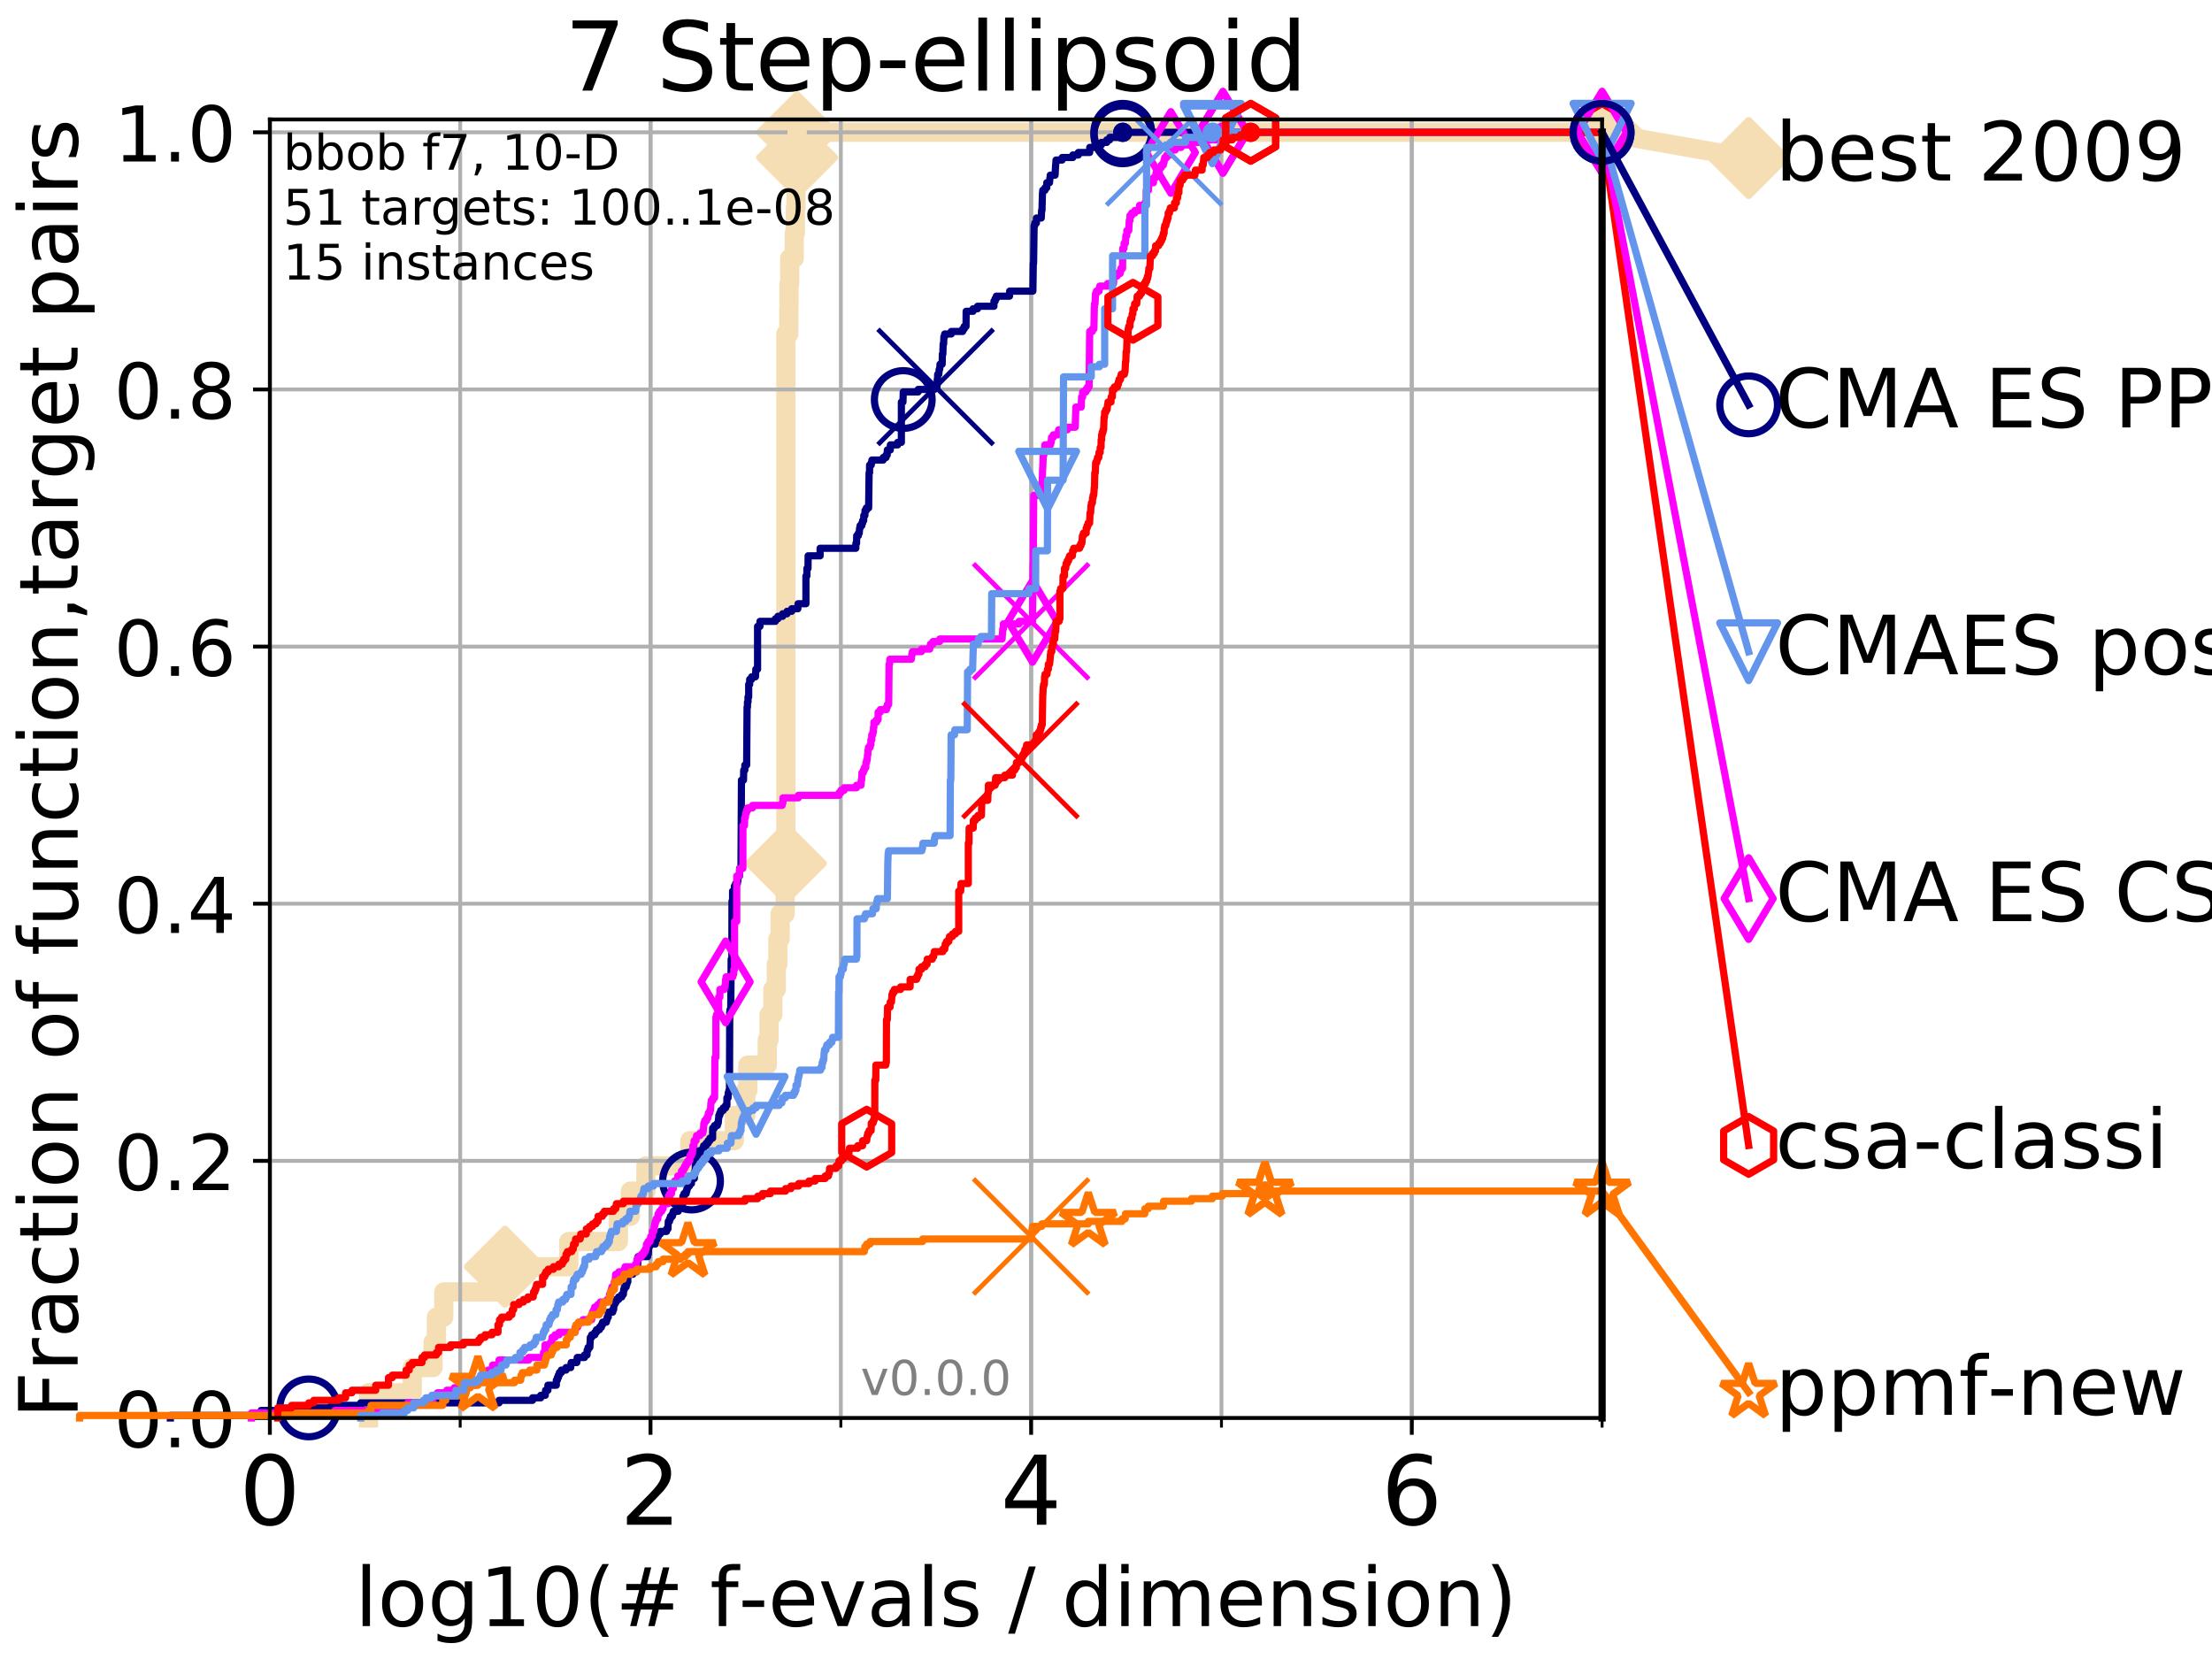 <?xml version="1.0" encoding="utf-8" standalone="no"?>
<!DOCTYPE svg PUBLIC "-//W3C//DTD SVG 1.1//EN"
  "http://www.w3.org/Graphics/SVG/1.1/DTD/svg11.dtd">
<!-- Created with matplotlib (http://matplotlib.org/) -->
<svg height="345pt" version="1.1" viewBox="0 0 460 345" width="460pt" xmlns="http://www.w3.org/2000/svg" xmlns:xlink="http://www.w3.org/1999/xlink">
 <defs>
  <style type="text/css">
*{stroke-linecap:butt;stroke-linejoin:round;}
  </style>
 </defs>
 <g id="figure_1">
  <g id="patch_1">
   <path d="M 0 345.6 
L 460.8 345.6 
L 460.8 0 
L 0 0 
z
" style="fill:#ffffff;"/>
  </g>
  <g id="axes_1">
   <g id="patch_2">
    <path d="M 56.12 294.88 
L 333.168 294.88 
L 333.168 24.84 
L 56.12 24.84 
z
" style="fill:#ffffff;"/>
   </g>
   <g id="line2d_1">
    <path d="M 76.642 294.88 
L 76.642 289.638 
L 85.732 289.638 
L 85.732 284.395 
L 90.052 284.395 
L 90.052 279.153 
L 90.753 279.153 
L 90.753 273.91 
L 92.287 273.91 
L 92.287 268.668 
L 105.02 268.668 
L 105.02 263.425 
L 118.279 263.425 
L 118.279 258.183 
L 128.597 258.183 
L 128.597 252.94 
L 131.094 252.94 
L 131.094 247.698 
L 134.322 247.698 
L 134.322 242.455 
L 143.473 242.455 
L 143.473 237.213 
L 152.715 237.213 
L 152.715 231.97 
L 155.102 231.97 
L 155.102 226.728 
L 155.515 226.728 
L 155.515 221.485 
L 159.559 221.485 
L 159.559 216.243 
L 159.923 216.243 
L 159.923 211 
L 160.72 211 
L 160.72 205.758 
L 161.432 205.758 
L 161.432 200.515 
L 161.763 200.515 
L 161.763 195.273 
L 162.232 195.273 
L 162.232 190.03 
L 163.278 190.03 
L 163.278 184.788 
L 163.362 184.788 
L 163.362 179.546 
L 163.419 179.546 
L 163.419 69.453 
L 164.033 69.453 
L 164.033 64.211 
L 164.081 64.211 
L 164.081 58.969 
L 164.228 58.969 
L 164.228 53.726 
L 165.169 53.726 
L 165.169 48.484 
L 165.4 48.484 
L 165.4 43.241 
L 165.527 43.241 
L 165.527 37.999 
L 165.61 37.999 
L 165.61 32.756 
L 165.765 32.756 
L 165.765 27.514 
L 333.168 27.514 
" style="fill:none;stroke:#f5deb3;stroke-linecap:square;stroke-width:4;"/>
   </g>
   <g id="line2d_2">
    <defs>
     <path d="M -0 7.778 
L 7.778 0 
L 0 -7.778 
L -7.778 -0 
z
" id="m6e0e0d9f90" style="stroke:#f5deb3;stroke-linejoin:miter;stroke-width:1.5;"/>
    </defs>
    <g>
     <use style="fill:#f5deb3;stroke:#f5deb3;stroke-linejoin:miter;stroke-width:1.5;" x="105.02" xlink:href="#m6e0e0d9f90" y="263.425"/>
     <use style="fill:#f5deb3;stroke:#f5deb3;stroke-linejoin:miter;stroke-width:1.5;" x="163.419" xlink:href="#m6e0e0d9f90" y="179.546"/>
     <use style="fill:#f5deb3;stroke:#f5deb3;stroke-linejoin:miter;stroke-width:1.5;" x="165.765" xlink:href="#m6e0e0d9f90" y="32.756"/>
     <use style="fill:#f5deb3;stroke:#f5deb3;stroke-linejoin:miter;stroke-width:1.5;" x="165.765" xlink:href="#m6e0e0d9f90" y="27.514"/>
     <use style="fill:#f5deb3;stroke:#f5deb3;stroke-linejoin:miter;stroke-width:1.5;" x="333.168" xlink:href="#m6e0e0d9f90" y="27.514"/>
    </g>
   </g>
   <g id="line2d_3">
    <path style="fill:none;stroke:#f5deb3;stroke-linecap:square;stroke-width:4;"/>
    <g/>
   </g>
   <g id="line2d_4">
    <path d="M 333.168 27.514 
L 363.643 32.861 
" style="fill:none;stroke:#f5deb3;stroke-linecap:square;stroke-width:4;"/>
    <g>
     <use style="fill:#f5deb3;stroke:#f5deb3;stroke-linejoin:miter;stroke-width:1.5;" x="333.168" xlink:href="#m6e0e0d9f90" y="27.514"/>
     <use style="fill:#f5deb3;stroke:#f5deb3;stroke-linejoin:miter;stroke-width:1.5;" x="363.643" xlink:href="#m6e0e0d9f90" y="32.861"/>
    </g>
   </g>
   <g id="matplotlib.axis_1">
    <g id="xtick_1">
     <g id="line2d_5">
      <path clip-path="url(#p3de06a0a7a)" d="M 56.12 294.88 
L 56.12 24.84 
" style="fill:none;stroke:#b0b0b0;stroke-linecap:square;stroke-width:0.8;"/>
     </g>
     <g id="line2d_6">
      <defs>
       <path d="M 0 0 
L 0 3.5 
" id="mc1cefbf320" style="stroke:#000000;stroke-width:0.8;"/>
      </defs>
      <g>
       <use style="stroke:#000000;stroke-width:0.8;" x="56.12" xlink:href="#mc1cefbf320" y="294.88"/>
      </g>
     </g>
     <g id="text_1">
      <!-- 0 -->
      <defs>
       <path d="M 31.781 66.406 
Q 24.172 66.406 20.328 58.906 
Q 16.5 51.422 16.5 36.375 
Q 16.5 21.391 20.328 13.891 
Q 24.172 6.391 31.781 6.391 
Q 39.453 6.391 43.281 13.891 
Q 47.125 21.391 47.125 36.375 
Q 47.125 51.422 43.281 58.906 
Q 39.453 66.406 31.781 66.406 
z
M 31.781 74.219 
Q 44.047 74.219 50.516 64.516 
Q 56.984 54.828 56.984 36.375 
Q 56.984 17.969 50.516 8.266 
Q 44.047 -1.422 31.781 -1.422 
Q 19.531 -1.422 13.062 8.266 
Q 6.594 17.969 6.594 36.375 
Q 6.594 54.828 13.062 64.516 
Q 19.531 74.219 31.781 74.219 
z
" id="DejaVuSans-30"/>
      </defs>
      <g transform="translate(49.758 317.077)scale(0.2 -0.2)">
       <use xlink:href="#DejaVuSans-30"/>
      </g>
     </g>
    </g>
    <g id="xtick_2">
     <g id="line2d_7">
      <path clip-path="url(#p3de06a0a7a)" d="M 135.277 294.88 
L 135.277 24.84 
" style="fill:none;stroke:#b0b0b0;stroke-linecap:square;stroke-width:0.8;"/>
     </g>
     <g id="line2d_8">
      <g>
       <use style="stroke:#000000;stroke-width:0.8;" x="135.277" xlink:href="#mc1cefbf320" y="294.88"/>
      </g>
     </g>
     <g id="text_2">
      <!-- 2 -->
      <defs>
       <path d="M 19.188 8.297 
L 53.609 8.297 
L 53.609 0 
L 7.328 0 
L 7.328 8.297 
Q 12.938 14.109 22.625 23.891 
Q 32.328 33.688 34.812 36.531 
Q 39.547 41.844 41.422 45.531 
Q 43.312 49.219 43.312 52.781 
Q 43.312 58.594 39.234 62.25 
Q 35.156 65.922 28.609 65.922 
Q 23.969 65.922 18.812 64.312 
Q 13.672 62.703 7.812 59.422 
L 7.812 69.391 
Q 13.766 71.781 18.938 73 
Q 24.125 74.219 28.422 74.219 
Q 39.75 74.219 46.484 68.547 
Q 53.219 62.891 53.219 53.422 
Q 53.219 48.922 51.531 44.891 
Q 49.859 40.875 45.406 35.406 
Q 44.188 33.984 37.641 27.219 
Q 31.109 20.453 19.188 8.297 
z
" id="DejaVuSans-32"/>
      </defs>
      <g transform="translate(128.914 317.077)scale(0.2 -0.2)">
       <use xlink:href="#DejaVuSans-32"/>
      </g>
     </g>
    </g>
    <g id="xtick_3">
     <g id="line2d_9">
      <path clip-path="url(#p3de06a0a7a)" d="M 214.433 294.88 
L 214.433 24.84 
" style="fill:none;stroke:#b0b0b0;stroke-linecap:square;stroke-width:0.8;"/>
     </g>
     <g id="line2d_10">
      <g>
       <use style="stroke:#000000;stroke-width:0.8;" x="214.433" xlink:href="#mc1cefbf320" y="294.88"/>
      </g>
     </g>
     <g id="text_3">
      <!-- 4 -->
      <defs>
       <path d="M 37.797 64.312 
L 12.891 25.391 
L 37.797 25.391 
z
M 35.203 72.906 
L 47.609 72.906 
L 47.609 25.391 
L 58.016 25.391 
L 58.016 17.188 
L 47.609 17.188 
L 47.609 0 
L 37.797 0 
L 37.797 17.188 
L 4.891 17.188 
L 4.891 26.703 
z
" id="DejaVuSans-34"/>
      </defs>
      <g transform="translate(208.071 317.077)scale(0.2 -0.2)">
       <use xlink:href="#DejaVuSans-34"/>
      </g>
     </g>
    </g>
    <g id="xtick_4">
     <g id="line2d_11">
      <path clip-path="url(#p3de06a0a7a)" d="M 293.59 294.88 
L 293.59 24.84 
" style="fill:none;stroke:#b0b0b0;stroke-linecap:square;stroke-width:0.8;"/>
     </g>
     <g id="line2d_12">
      <g>
       <use style="stroke:#000000;stroke-width:0.8;" x="293.59" xlink:href="#mc1cefbf320" y="294.88"/>
      </g>
     </g>
     <g id="text_4">
      <!-- 6 -->
      <defs>
       <path d="M 33.016 40.375 
Q 26.375 40.375 22.484 35.828 
Q 18.609 31.297 18.609 23.391 
Q 18.609 15.531 22.484 10.953 
Q 26.375 6.391 33.016 6.391 
Q 39.656 6.391 43.531 10.953 
Q 47.406 15.531 47.406 23.391 
Q 47.406 31.297 43.531 35.828 
Q 39.656 40.375 33.016 40.375 
z
M 52.594 71.297 
L 52.594 62.312 
Q 48.875 64.062 45.094 64.984 
Q 41.312 65.922 37.594 65.922 
Q 27.828 65.922 22.672 59.328 
Q 17.531 52.734 16.797 39.406 
Q 19.672 43.656 24.016 45.922 
Q 28.375 48.188 33.594 48.188 
Q 44.578 48.188 50.953 41.516 
Q 57.328 34.859 57.328 23.391 
Q 57.328 12.156 50.688 5.359 
Q 44.047 -1.422 33.016 -1.422 
Q 20.359 -1.422 13.672 8.266 
Q 6.984 17.969 6.984 36.375 
Q 6.984 53.656 15.188 63.938 
Q 23.391 74.219 37.203 74.219 
Q 40.922 74.219 44.703 73.484 
Q 48.484 72.75 52.594 71.297 
z
" id="DejaVuSans-36"/>
      </defs>
      <g transform="translate(287.227 317.077)scale(0.2 -0.2)">
       <use xlink:href="#DejaVuSans-36"/>
      </g>
     </g>
    </g>
    <g id="xtick_5">
     <g id="line2d_13">
      <path clip-path="url(#p3de06a0a7a)" d="M 56.12 294.88 
L 56.12 24.84 
" style="fill:none;stroke:#b0b0b0;stroke-linecap:square;stroke-width:0.8;"/>
     </g>
     <g id="line2d_14">
      <defs>
       <path d="M 0 0 
L 0 2 
" id="m1a24d07ab6" style="stroke:#000000;stroke-width:0.6;"/>
      </defs>
      <g>
       <use style="stroke:#000000;stroke-width:0.6;" x="56.12" xlink:href="#m1a24d07ab6" y="294.88"/>
      </g>
     </g>
    </g>
    <g id="xtick_6">
     <g id="line2d_15">
      <path clip-path="url(#p3de06a0a7a)" d="M 95.698 294.88 
L 95.698 24.84 
" style="fill:none;stroke:#b0b0b0;stroke-linecap:square;stroke-width:0.8;"/>
     </g>
     <g id="line2d_16">
      <g>
       <use style="stroke:#000000;stroke-width:0.6;" x="95.698" xlink:href="#m1a24d07ab6" y="294.88"/>
      </g>
     </g>
    </g>
    <g id="xtick_7">
     <g id="line2d_17">
      <path clip-path="url(#p3de06a0a7a)" d="M 135.277 294.88 
L 135.277 24.84 
" style="fill:none;stroke:#b0b0b0;stroke-linecap:square;stroke-width:0.8;"/>
     </g>
     <g id="line2d_18">
      <g>
       <use style="stroke:#000000;stroke-width:0.6;" x="135.277" xlink:href="#m1a24d07ab6" y="294.88"/>
      </g>
     </g>
    </g>
    <g id="xtick_8">
     <g id="line2d_19">
      <path clip-path="url(#p3de06a0a7a)" d="M 174.855 294.88 
L 174.855 24.84 
" style="fill:none;stroke:#b0b0b0;stroke-linecap:square;stroke-width:0.8;"/>
     </g>
     <g id="line2d_20">
      <g>
       <use style="stroke:#000000;stroke-width:0.6;" x="174.855" xlink:href="#m1a24d07ab6" y="294.88"/>
      </g>
     </g>
    </g>
    <g id="xtick_9">
     <g id="line2d_21">
      <path clip-path="url(#p3de06a0a7a)" d="M 214.433 294.88 
L 214.433 24.84 
" style="fill:none;stroke:#b0b0b0;stroke-linecap:square;stroke-width:0.8;"/>
     </g>
     <g id="line2d_22">
      <g>
       <use style="stroke:#000000;stroke-width:0.6;" x="214.433" xlink:href="#m1a24d07ab6" y="294.88"/>
      </g>
     </g>
    </g>
    <g id="xtick_10">
     <g id="line2d_23">
      <path clip-path="url(#p3de06a0a7a)" d="M 254.011 294.88 
L 254.011 24.84 
" style="fill:none;stroke:#b0b0b0;stroke-linecap:square;stroke-width:0.8;"/>
     </g>
     <g id="line2d_24">
      <g>
       <use style="stroke:#000000;stroke-width:0.6;" x="254.011" xlink:href="#m1a24d07ab6" y="294.88"/>
      </g>
     </g>
    </g>
    <g id="xtick_11">
     <g id="line2d_25">
      <path clip-path="url(#p3de06a0a7a)" d="M 293.59 294.88 
L 293.59 24.84 
" style="fill:none;stroke:#b0b0b0;stroke-linecap:square;stroke-width:0.8;"/>
     </g>
     <g id="line2d_26">
      <g>
       <use style="stroke:#000000;stroke-width:0.6;" x="293.59" xlink:href="#m1a24d07ab6" y="294.88"/>
      </g>
     </g>
    </g>
    <g id="xtick_12">
     <g id="line2d_27">
      <path clip-path="url(#p3de06a0a7a)" d="M 333.168 294.88 
L 333.168 24.84 
" style="fill:none;stroke:#b0b0b0;stroke-linecap:square;stroke-width:0.8;"/>
     </g>
     <g id="line2d_28">
      <g>
       <use style="stroke:#000000;stroke-width:0.6;" x="333.168" xlink:href="#m1a24d07ab6" y="294.88"/>
      </g>
     </g>
    </g>
    <g id="text_5">
     <!-- log10(# f-evals / dimension) -->
     <defs>
      <path d="M 9.422 75.984 
L 18.406 75.984 
L 18.406 0 
L 9.422 0 
z
" id="DejaVuSans-6c"/>
      <path d="M 30.609 48.391 
Q 23.391 48.391 19.188 42.75 
Q 14.984 37.109 14.984 27.297 
Q 14.984 17.484 19.156 11.844 
Q 23.344 6.203 30.609 6.203 
Q 37.797 6.203 41.984 11.859 
Q 46.188 17.531 46.188 27.297 
Q 46.188 37.016 41.984 42.703 
Q 37.797 48.391 30.609 48.391 
z
M 30.609 56 
Q 42.328 56 49.016 48.375 
Q 55.719 40.766 55.719 27.297 
Q 55.719 13.875 49.016 6.219 
Q 42.328 -1.422 30.609 -1.422 
Q 18.844 -1.422 12.172 6.219 
Q 5.516 13.875 5.516 27.297 
Q 5.516 40.766 12.172 48.375 
Q 18.844 56 30.609 56 
z
" id="DejaVuSans-6f"/>
      <path d="M 45.406 27.984 
Q 45.406 37.75 41.375 43.109 
Q 37.359 48.484 30.078 48.484 
Q 22.859 48.484 18.828 43.109 
Q 14.797 37.75 14.797 27.984 
Q 14.797 18.266 18.828 12.891 
Q 22.859 7.516 30.078 7.516 
Q 37.359 7.516 41.375 12.891 
Q 45.406 18.266 45.406 27.984 
z
M 54.391 6.781 
Q 54.391 -7.172 48.188 -13.984 
Q 42 -20.797 29.203 -20.797 
Q 24.469 -20.797 20.266 -20.094 
Q 16.062 -19.391 12.109 -17.922 
L 12.109 -9.188 
Q 16.062 -11.328 19.922 -12.344 
Q 23.781 -13.375 27.781 -13.375 
Q 36.625 -13.375 41.016 -8.766 
Q 45.406 -4.156 45.406 5.172 
L 45.406 9.625 
Q 42.625 4.781 38.281 2.391 
Q 33.938 0 27.875 0 
Q 17.828 0 11.672 7.656 
Q 5.516 15.328 5.516 27.984 
Q 5.516 40.672 11.672 48.328 
Q 17.828 56 27.875 56 
Q 33.938 56 38.281 53.609 
Q 42.625 51.219 45.406 46.391 
L 45.406 54.688 
L 54.391 54.688 
z
" id="DejaVuSans-67"/>
      <path d="M 12.406 8.297 
L 28.516 8.297 
L 28.516 63.922 
L 10.984 60.406 
L 10.984 69.391 
L 28.422 72.906 
L 38.281 72.906 
L 38.281 8.297 
L 54.391 8.297 
L 54.391 0 
L 12.406 0 
z
" id="DejaVuSans-31"/>
      <path d="M 31 75.875 
Q 24.469 64.656 21.281 53.656 
Q 18.109 42.672 18.109 31.391 
Q 18.109 20.125 21.312 9.062 
Q 24.516 -2 31 -13.188 
L 23.188 -13.188 
Q 15.875 -1.703 12.234 9.375 
Q 8.594 20.453 8.594 31.391 
Q 8.594 42.281 12.203 53.312 
Q 15.828 64.359 23.188 75.875 
z
" id="DejaVuSans-28"/>
      <path d="M 51.125 44 
L 36.922 44 
L 32.812 27.688 
L 47.125 27.688 
z
M 43.797 71.781 
L 38.719 51.516 
L 52.984 51.516 
L 58.109 71.781 
L 65.922 71.781 
L 60.891 51.516 
L 76.125 51.516 
L 76.125 44 
L 58.984 44 
L 54.984 27.688 
L 70.516 27.688 
L 70.516 20.219 
L 53.078 20.219 
L 48 0 
L 40.188 0 
L 45.219 20.219 
L 30.906 20.219 
L 25.875 0 
L 18.016 0 
L 23.094 20.219 
L 7.719 20.219 
L 7.719 27.688 
L 24.906 27.688 
L 29 44 
L 13.281 44 
L 13.281 51.516 
L 30.906 51.516 
L 35.891 71.781 
z
" id="DejaVuSans-23"/>
      <path id="DejaVuSans-20"/>
      <path d="M 37.109 75.984 
L 37.109 68.5 
L 28.516 68.5 
Q 23.688 68.5 21.797 66.547 
Q 19.922 64.594 19.922 59.516 
L 19.922 54.688 
L 34.719 54.688 
L 34.719 47.703 
L 19.922 47.703 
L 19.922 0 
L 10.891 0 
L 10.891 47.703 
L 2.297 47.703 
L 2.297 54.688 
L 10.891 54.688 
L 10.891 58.5 
Q 10.891 67.625 15.141 71.797 
Q 19.391 75.984 28.609 75.984 
z
" id="DejaVuSans-66"/>
      <path d="M 4.891 31.391 
L 31.203 31.391 
L 31.203 23.391 
L 4.891 23.391 
z
" id="DejaVuSans-2d"/>
      <path d="M 56.203 29.594 
L 56.203 25.203 
L 14.891 25.203 
Q 15.484 15.922 20.484 11.062 
Q 25.484 6.203 34.422 6.203 
Q 39.594 6.203 44.453 7.469 
Q 49.312 8.734 54.109 11.281 
L 54.109 2.781 
Q 49.266 0.734 44.188 -0.344 
Q 39.109 -1.422 33.891 -1.422 
Q 20.797 -1.422 13.156 6.188 
Q 5.516 13.812 5.516 26.812 
Q 5.516 40.234 12.766 48.109 
Q 20.016 56 32.328 56 
Q 43.359 56 49.781 48.891 
Q 56.203 41.797 56.203 29.594 
z
M 47.219 32.234 
Q 47.125 39.594 43.094 43.984 
Q 39.062 48.391 32.422 48.391 
Q 24.906 48.391 20.391 44.141 
Q 15.875 39.891 15.188 32.172 
z
" id="DejaVuSans-65"/>
      <path d="M 2.984 54.688 
L 12.5 54.688 
L 29.594 8.797 
L 46.688 54.688 
L 56.203 54.688 
L 35.688 0 
L 23.484 0 
z
" id="DejaVuSans-76"/>
      <path d="M 34.281 27.484 
Q 23.391 27.484 19.188 25 
Q 14.984 22.516 14.984 16.5 
Q 14.984 11.719 18.141 8.906 
Q 21.297 6.109 26.703 6.109 
Q 34.188 6.109 38.703 11.406 
Q 43.219 16.703 43.219 25.484 
L 43.219 27.484 
z
M 52.203 31.203 
L 52.203 0 
L 43.219 0 
L 43.219 8.297 
Q 40.141 3.328 35.547 0.953 
Q 30.953 -1.422 24.312 -1.422 
Q 15.922 -1.422 10.953 3.297 
Q 6 8.016 6 15.922 
Q 6 25.141 12.172 29.828 
Q 18.359 34.516 30.609 34.516 
L 43.219 34.516 
L 43.219 35.406 
Q 43.219 41.609 39.141 45 
Q 35.062 48.391 27.688 48.391 
Q 23 48.391 18.547 47.266 
Q 14.109 46.141 10.016 43.891 
L 10.016 52.203 
Q 14.938 54.109 19.578 55.047 
Q 24.219 56 28.609 56 
Q 40.484 56 46.344 49.844 
Q 52.203 43.703 52.203 31.203 
z
" id="DejaVuSans-61"/>
      <path d="M 44.281 53.078 
L 44.281 44.578 
Q 40.484 46.531 36.375 47.5 
Q 32.281 48.484 27.875 48.484 
Q 21.188 48.484 17.844 46.438 
Q 14.5 44.391 14.5 40.281 
Q 14.5 37.156 16.891 35.375 
Q 19.281 33.594 26.516 31.984 
L 29.594 31.297 
Q 39.156 29.25 43.188 25.516 
Q 47.219 21.781 47.219 15.094 
Q 47.219 7.469 41.188 3.016 
Q 35.156 -1.422 24.609 -1.422 
Q 20.219 -1.422 15.453 -0.562 
Q 10.688 0.297 5.422 2 
L 5.422 11.281 
Q 10.406 8.688 15.234 7.391 
Q 20.062 6.109 24.812 6.109 
Q 31.156 6.109 34.562 8.281 
Q 37.984 10.453 37.984 14.406 
Q 37.984 18.062 35.516 20.016 
Q 33.062 21.969 24.703 23.781 
L 21.578 24.516 
Q 13.234 26.266 9.516 29.906 
Q 5.812 33.547 5.812 39.891 
Q 5.812 47.609 11.281 51.797 
Q 16.75 56 26.812 56 
Q 31.781 56 36.172 55.266 
Q 40.578 54.547 44.281 53.078 
z
" id="DejaVuSans-73"/>
      <path d="M 25.391 72.906 
L 33.688 72.906 
L 8.297 -9.281 
L 0 -9.281 
z
" id="DejaVuSans-2f"/>
      <path d="M 45.406 46.391 
L 45.406 75.984 
L 54.391 75.984 
L 54.391 0 
L 45.406 0 
L 45.406 8.203 
Q 42.578 3.328 38.25 0.953 
Q 33.938 -1.422 27.875 -1.422 
Q 17.969 -1.422 11.734 6.484 
Q 5.516 14.406 5.516 27.297 
Q 5.516 40.188 11.734 48.094 
Q 17.969 56 27.875 56 
Q 33.938 56 38.25 53.625 
Q 42.578 51.266 45.406 46.391 
z
M 14.797 27.297 
Q 14.797 17.391 18.875 11.75 
Q 22.953 6.109 30.078 6.109 
Q 37.203 6.109 41.297 11.75 
Q 45.406 17.391 45.406 27.297 
Q 45.406 37.203 41.297 42.844 
Q 37.203 48.484 30.078 48.484 
Q 22.953 48.484 18.875 42.844 
Q 14.797 37.203 14.797 27.297 
z
" id="DejaVuSans-64"/>
      <path d="M 9.422 54.688 
L 18.406 54.688 
L 18.406 0 
L 9.422 0 
z
M 9.422 75.984 
L 18.406 75.984 
L 18.406 64.594 
L 9.422 64.594 
z
" id="DejaVuSans-69"/>
      <path d="M 52 44.188 
Q 55.375 50.25 60.062 53.125 
Q 64.75 56 71.094 56 
Q 79.641 56 84.281 50.016 
Q 88.922 44.047 88.922 33.016 
L 88.922 0 
L 79.891 0 
L 79.891 32.719 
Q 79.891 40.578 77.094 44.375 
Q 74.312 48.188 68.609 48.188 
Q 61.625 48.188 57.562 43.547 
Q 53.516 38.922 53.516 30.906 
L 53.516 0 
L 44.484 0 
L 44.484 32.719 
Q 44.484 40.625 41.703 44.406 
Q 38.922 48.188 33.109 48.188 
Q 26.219 48.188 22.156 43.531 
Q 18.109 38.875 18.109 30.906 
L 18.109 0 
L 9.078 0 
L 9.078 54.688 
L 18.109 54.688 
L 18.109 46.188 
Q 21.188 51.219 25.484 53.609 
Q 29.781 56 35.688 56 
Q 41.656 56 45.828 52.969 
Q 50 49.953 52 44.188 
z
" id="DejaVuSans-6d"/>
      <path d="M 54.891 33.016 
L 54.891 0 
L 45.906 0 
L 45.906 32.719 
Q 45.906 40.484 42.875 44.328 
Q 39.844 48.188 33.797 48.188 
Q 26.516 48.188 22.312 43.547 
Q 18.109 38.922 18.109 30.906 
L 18.109 0 
L 9.078 0 
L 9.078 54.688 
L 18.109 54.688 
L 18.109 46.188 
Q 21.344 51.125 25.703 53.562 
Q 30.078 56 35.797 56 
Q 45.219 56 50.047 50.172 
Q 54.891 44.344 54.891 33.016 
z
" id="DejaVuSans-6e"/>
      <path d="M 8.016 75.875 
L 15.828 75.875 
Q 23.141 64.359 26.781 53.312 
Q 30.422 42.281 30.422 31.391 
Q 30.422 20.453 26.781 9.375 
Q 23.141 -1.703 15.828 -13.188 
L 8.016 -13.188 
Q 14.5 -2 17.703 9.062 
Q 20.906 20.125 20.906 31.391 
Q 20.906 42.672 17.703 53.656 
Q 14.5 64.656 8.016 75.875 
z
" id="DejaVuSans-29"/>
     </defs>
     <g transform="translate(73.803 338.154)scale(0.17 -0.17)">
      <use xlink:href="#DejaVuSans-6c"/>
      <use x="27.783" xlink:href="#DejaVuSans-6f"/>
      <use x="88.965" xlink:href="#DejaVuSans-67"/>
      <use x="152.441" xlink:href="#DejaVuSans-31"/>
      <use x="216.064" xlink:href="#DejaVuSans-30"/>
      <use x="279.688" xlink:href="#DejaVuSans-28"/>
      <use x="318.701" xlink:href="#DejaVuSans-23"/>
      <use x="402.49" xlink:href="#DejaVuSans-20"/>
      <use x="434.277" xlink:href="#DejaVuSans-66"/>
      <use x="469.404" xlink:href="#DejaVuSans-2d"/>
      <use x="505.488" xlink:href="#DejaVuSans-65"/>
      <use x="567.012" xlink:href="#DejaVuSans-76"/>
      <use x="626.191" xlink:href="#DejaVuSans-61"/>
      <use x="687.471" xlink:href="#DejaVuSans-6c"/>
      <use x="715.254" xlink:href="#DejaVuSans-73"/>
      <use x="767.354" xlink:href="#DejaVuSans-20"/>
      <use x="799.141" xlink:href="#DejaVuSans-2f"/>
      <use x="832.832" xlink:href="#DejaVuSans-20"/>
      <use x="864.619" xlink:href="#DejaVuSans-64"/>
      <use x="928.096" xlink:href="#DejaVuSans-69"/>
      <use x="955.879" xlink:href="#DejaVuSans-6d"/>
      <use x="1053.291" xlink:href="#DejaVuSans-65"/>
      <use x="1114.814" xlink:href="#DejaVuSans-6e"/>
      <use x="1178.193" xlink:href="#DejaVuSans-73"/>
      <use x="1230.293" xlink:href="#DejaVuSans-69"/>
      <use x="1258.076" xlink:href="#DejaVuSans-6f"/>
      <use x="1319.258" xlink:href="#DejaVuSans-6e"/>
      <use x="1382.637" xlink:href="#DejaVuSans-29"/>
     </g>
    </g>
   </g>
   <g id="matplotlib.axis_2">
    <g id="ytick_1">
     <g id="line2d_29">
      <path clip-path="url(#p3de06a0a7a)" d="M 56.12 294.88 
L 333.168 294.88 
" style="fill:none;stroke:#b0b0b0;stroke-linecap:square;stroke-width:0.8;"/>
     </g>
     <g id="line2d_30">
      <defs>
       <path d="M 0 0 
L -3.5 0 
" id="mc6ce33b5b1" style="stroke:#000000;stroke-width:0.8;"/>
      </defs>
      <g>
       <use style="stroke:#000000;stroke-width:0.8;" x="56.12" xlink:href="#mc6ce33b5b1" y="294.88"/>
      </g>
     </g>
     <g id="text_6">
      <!-- 0.0 -->
      <defs>
       <path d="M 10.688 12.406 
L 21 12.406 
L 21 0 
L 10.688 0 
z
" id="DejaVuSans-2e"/>
      </defs>
      <g transform="translate(23.675 300.959)scale(0.16 -0.16)">
       <use xlink:href="#DejaVuSans-30"/>
       <use x="63.623" xlink:href="#DejaVuSans-2e"/>
       <use x="95.41" xlink:href="#DejaVuSans-30"/>
      </g>
     </g>
    </g>
    <g id="ytick_2">
     <g id="line2d_31">
      <path clip-path="url(#p3de06a0a7a)" d="M 56.12 241.407 
L 333.168 241.407 
" style="fill:none;stroke:#b0b0b0;stroke-linecap:square;stroke-width:0.8;"/>
     </g>
     <g id="line2d_32">
      <g>
       <use style="stroke:#000000;stroke-width:0.8;" x="56.12" xlink:href="#mc6ce33b5b1" y="241.407"/>
      </g>
     </g>
     <g id="text_7">
      <!-- 0.2 -->
      <g transform="translate(23.675 247.485)scale(0.16 -0.16)">
       <use xlink:href="#DejaVuSans-30"/>
       <use x="63.623" xlink:href="#DejaVuSans-2e"/>
       <use x="95.41" xlink:href="#DejaVuSans-32"/>
      </g>
     </g>
    </g>
    <g id="ytick_3">
     <g id="line2d_33">
      <path clip-path="url(#p3de06a0a7a)" d="M 56.12 187.933 
L 333.168 187.933 
" style="fill:none;stroke:#b0b0b0;stroke-linecap:square;stroke-width:0.8;"/>
     </g>
     <g id="line2d_34">
      <g>
       <use style="stroke:#000000;stroke-width:0.8;" x="56.12" xlink:href="#mc6ce33b5b1" y="187.933"/>
      </g>
     </g>
     <g id="text_8">
      <!-- 0.4 -->
      <g transform="translate(23.675 194.012)scale(0.16 -0.16)">
       <use xlink:href="#DejaVuSans-30"/>
       <use x="63.623" xlink:href="#DejaVuSans-2e"/>
       <use x="95.41" xlink:href="#DejaVuSans-34"/>
      </g>
     </g>
    </g>
    <g id="ytick_4">
     <g id="line2d_35">
      <path clip-path="url(#p3de06a0a7a)" d="M 56.12 134.46 
L 333.168 134.46 
" style="fill:none;stroke:#b0b0b0;stroke-linecap:square;stroke-width:0.8;"/>
     </g>
     <g id="line2d_36">
      <g>
       <use style="stroke:#000000;stroke-width:0.8;" x="56.12" xlink:href="#mc6ce33b5b1" y="134.46"/>
      </g>
     </g>
     <g id="text_9">
      <!-- 0.6 -->
      <g transform="translate(23.675 140.539)scale(0.16 -0.16)">
       <use xlink:href="#DejaVuSans-30"/>
       <use x="63.623" xlink:href="#DejaVuSans-2e"/>
       <use x="95.41" xlink:href="#DejaVuSans-36"/>
      </g>
     </g>
    </g>
    <g id="ytick_5">
     <g id="line2d_37">
      <path clip-path="url(#p3de06a0a7a)" d="M 56.12 80.987 
L 333.168 80.987 
" style="fill:none;stroke:#b0b0b0;stroke-linecap:square;stroke-width:0.8;"/>
     </g>
     <g id="line2d_38">
      <g>
       <use style="stroke:#000000;stroke-width:0.8;" x="56.12" xlink:href="#mc6ce33b5b1" y="80.987"/>
      </g>
     </g>
     <g id="text_10">
      <!-- 0.8 -->
      <defs>
       <path d="M 31.781 34.625 
Q 24.75 34.625 20.719 30.859 
Q 16.703 27.094 16.703 20.516 
Q 16.703 13.922 20.719 10.156 
Q 24.75 6.391 31.781 6.391 
Q 38.812 6.391 42.859 10.172 
Q 46.922 13.969 46.922 20.516 
Q 46.922 27.094 42.891 30.859 
Q 38.875 34.625 31.781 34.625 
z
M 21.922 38.812 
Q 15.578 40.375 12.031 44.719 
Q 8.5 49.078 8.5 55.328 
Q 8.5 64.062 14.719 69.141 
Q 20.953 74.219 31.781 74.219 
Q 42.672 74.219 48.875 69.141 
Q 55.078 64.062 55.078 55.328 
Q 55.078 49.078 51.531 44.719 
Q 48 40.375 41.703 38.812 
Q 48.828 37.156 52.797 32.312 
Q 56.781 27.484 56.781 20.516 
Q 56.781 9.906 50.312 4.234 
Q 43.844 -1.422 31.781 -1.422 
Q 19.734 -1.422 13.25 4.234 
Q 6.781 9.906 6.781 20.516 
Q 6.781 27.484 10.781 32.312 
Q 14.797 37.156 21.922 38.812 
z
M 18.312 54.391 
Q 18.312 48.734 21.844 45.562 
Q 25.391 42.391 31.781 42.391 
Q 38.141 42.391 41.719 45.562 
Q 45.312 48.734 45.312 54.391 
Q 45.312 60.062 41.719 63.234 
Q 38.141 66.406 31.781 66.406 
Q 25.391 66.406 21.844 63.234 
Q 18.312 60.062 18.312 54.391 
z
" id="DejaVuSans-38"/>
      </defs>
      <g transform="translate(23.675 87.066)scale(0.16 -0.16)">
       <use xlink:href="#DejaVuSans-30"/>
       <use x="63.623" xlink:href="#DejaVuSans-2e"/>
       <use x="95.41" xlink:href="#DejaVuSans-38"/>
      </g>
     </g>
    </g>
    <g id="ytick_6">
     <g id="line2d_39">
      <path clip-path="url(#p3de06a0a7a)" d="M 56.12 27.514 
L 333.168 27.514 
" style="fill:none;stroke:#b0b0b0;stroke-linecap:square;stroke-width:0.8;"/>
     </g>
     <g id="line2d_40">
      <g>
       <use style="stroke:#000000;stroke-width:0.8;" x="56.12" xlink:href="#mc6ce33b5b1" y="27.514"/>
      </g>
     </g>
     <g id="text_11">
      <!-- 1.0 -->
      <g transform="translate(23.675 33.592)scale(0.16 -0.16)">
       <use xlink:href="#DejaVuSans-31"/>
       <use x="63.623" xlink:href="#DejaVuSans-2e"/>
       <use x="95.41" xlink:href="#DejaVuSans-30"/>
      </g>
     </g>
    </g>
    <g id="text_12">
     <!-- Fraction of function,target pairs -->
     <defs>
      <path d="M 9.812 72.906 
L 51.703 72.906 
L 51.703 64.594 
L 19.672 64.594 
L 19.672 43.109 
L 48.578 43.109 
L 48.578 34.812 
L 19.672 34.812 
L 19.672 0 
L 9.812 0 
z
" id="DejaVuSans-46"/>
      <path d="M 41.109 46.297 
Q 39.594 47.172 37.812 47.578 
Q 36.031 48 33.891 48 
Q 26.266 48 22.188 43.047 
Q 18.109 38.094 18.109 28.812 
L 18.109 0 
L 9.078 0 
L 9.078 54.688 
L 18.109 54.688 
L 18.109 46.188 
Q 20.953 51.172 25.484 53.578 
Q 30.031 56 36.531 56 
Q 37.453 56 38.578 55.875 
Q 39.703 55.766 41.062 55.516 
z
" id="DejaVuSans-72"/>
      <path d="M 48.781 52.594 
L 48.781 44.188 
Q 44.969 46.297 41.141 47.344 
Q 37.312 48.391 33.406 48.391 
Q 24.656 48.391 19.812 42.844 
Q 14.984 37.312 14.984 27.297 
Q 14.984 17.281 19.812 11.734 
Q 24.656 6.203 33.406 6.203 
Q 37.312 6.203 41.141 7.25 
Q 44.969 8.297 48.781 10.406 
L 48.781 2.094 
Q 45.016 0.344 40.984 -0.531 
Q 36.969 -1.422 32.422 -1.422 
Q 20.062 -1.422 12.781 6.344 
Q 5.516 14.109 5.516 27.297 
Q 5.516 40.672 12.859 48.328 
Q 20.219 56 33.016 56 
Q 37.156 56 41.109 55.141 
Q 45.062 54.297 48.781 52.594 
z
" id="DejaVuSans-63"/>
      <path d="M 18.312 70.219 
L 18.312 54.688 
L 36.812 54.688 
L 36.812 47.703 
L 18.312 47.703 
L 18.312 18.016 
Q 18.312 11.328 20.141 9.422 
Q 21.969 7.516 27.594 7.516 
L 36.812 7.516 
L 36.812 0 
L 27.594 0 
Q 17.188 0 13.234 3.875 
Q 9.281 7.766 9.281 18.016 
L 9.281 47.703 
L 2.688 47.703 
L 2.688 54.688 
L 9.281 54.688 
L 9.281 70.219 
z
" id="DejaVuSans-74"/>
      <path d="M 8.5 21.578 
L 8.5 54.688 
L 17.484 54.688 
L 17.484 21.922 
Q 17.484 14.156 20.5 10.266 
Q 23.531 6.391 29.594 6.391 
Q 36.859 6.391 41.078 11.031 
Q 45.312 15.672 45.312 23.688 
L 45.312 54.688 
L 54.297 54.688 
L 54.297 0 
L 45.312 0 
L 45.312 8.406 
Q 42.047 3.422 37.719 1 
Q 33.406 -1.422 27.688 -1.422 
Q 18.266 -1.422 13.375 4.438 
Q 8.5 10.297 8.5 21.578 
z
M 31.109 56 
z
" id="DejaVuSans-75"/>
      <path d="M 11.719 12.406 
L 22.016 12.406 
L 22.016 4 
L 14.016 -11.625 
L 7.719 -11.625 
L 11.719 4 
z
" id="DejaVuSans-2c"/>
      <path d="M 18.109 8.203 
L 18.109 -20.797 
L 9.078 -20.797 
L 9.078 54.688 
L 18.109 54.688 
L 18.109 46.391 
Q 20.953 51.266 25.266 53.625 
Q 29.594 56 35.594 56 
Q 45.562 56 51.781 48.094 
Q 58.016 40.188 58.016 27.297 
Q 58.016 14.406 51.781 6.484 
Q 45.562 -1.422 35.594 -1.422 
Q 29.594 -1.422 25.266 0.953 
Q 20.953 3.328 18.109 8.203 
z
M 48.688 27.297 
Q 48.688 37.203 44.609 42.844 
Q 40.531 48.484 33.406 48.484 
Q 26.266 48.484 22.188 42.844 
Q 18.109 37.203 18.109 27.297 
Q 18.109 17.391 22.188 11.75 
Q 26.266 6.109 33.406 6.109 
Q 40.531 6.109 44.609 11.75 
Q 48.688 17.391 48.688 27.297 
z
" id="DejaVuSans-70"/>
     </defs>
     <g transform="translate(16.14 294.999)rotate(-90)scale(0.17 -0.17)">
      <use xlink:href="#DejaVuSans-46"/>
      <use x="57.41" xlink:href="#DejaVuSans-72"/>
      <use x="98.523" xlink:href="#DejaVuSans-61"/>
      <use x="159.803" xlink:href="#DejaVuSans-63"/>
      <use x="214.783" xlink:href="#DejaVuSans-74"/>
      <use x="253.992" xlink:href="#DejaVuSans-69"/>
      <use x="281.775" xlink:href="#DejaVuSans-6f"/>
      <use x="342.957" xlink:href="#DejaVuSans-6e"/>
      <use x="406.336" xlink:href="#DejaVuSans-20"/>
      <use x="438.123" xlink:href="#DejaVuSans-6f"/>
      <use x="499.305" xlink:href="#DejaVuSans-66"/>
      <use x="534.51" xlink:href="#DejaVuSans-20"/>
      <use x="566.297" xlink:href="#DejaVuSans-66"/>
      <use x="601.502" xlink:href="#DejaVuSans-75"/>
      <use x="664.881" xlink:href="#DejaVuSans-6e"/>
      <use x="728.26" xlink:href="#DejaVuSans-63"/>
      <use x="783.24" xlink:href="#DejaVuSans-74"/>
      <use x="822.449" xlink:href="#DejaVuSans-69"/>
      <use x="850.232" xlink:href="#DejaVuSans-6f"/>
      <use x="911.414" xlink:href="#DejaVuSans-6e"/>
      <use x="974.793" xlink:href="#DejaVuSans-2c"/>
      <use x="1006.58" xlink:href="#DejaVuSans-74"/>
      <use x="1045.789" xlink:href="#DejaVuSans-61"/>
      <use x="1107.068" xlink:href="#DejaVuSans-72"/>
      <use x="1148.166" xlink:href="#DejaVuSans-67"/>
      <use x="1211.643" xlink:href="#DejaVuSans-65"/>
      <use x="1273.166" xlink:href="#DejaVuSans-74"/>
      <use x="1312.375" xlink:href="#DejaVuSans-20"/>
      <use x="1344.162" xlink:href="#DejaVuSans-70"/>
      <use x="1407.639" xlink:href="#DejaVuSans-61"/>
      <use x="1468.918" xlink:href="#DejaVuSans-69"/>
      <use x="1496.701" xlink:href="#DejaVuSans-72"/>
      <use x="1537.814" xlink:href="#DejaVuSans-73"/>
     </g>
    </g>
   </g>
   <g id="line2d_41">
    <defs>
     <path d="M 0 1.5 
C 0.398 1.5 0.779 1.342 1.061 1.061 
C 1.342 0.779 1.5 0.398 1.5 0 
C 1.5 -0.398 1.342 -0.779 1.061 -1.061 
C 0.779 -1.342 0.398 -1.5 0 -1.5 
C -0.398 -1.5 -0.779 -1.342 -1.061 -1.061 
C -1.342 -0.779 -1.5 -0.398 -1.5 0 
C -1.5 0.398 -1.342 0.779 -1.061 1.061 
C -0.779 1.342 -0.398 1.5 0 1.5 
z
" id="m0bd9159481" style="stroke:#f5deb3;"/>
    </defs>
    <g>
     <use style="fill:#f5deb3;stroke:#f5deb3;" x="165.765" xlink:href="#m0bd9159481" y="27.514"/>
     <use style="fill:#f5deb3;stroke:#f5deb3;" x="165.765" xlink:href="#m0bd9159481" y="27.514"/>
    </g>
   </g>
   <g id="line2d_42">
    <defs>
     <path d="M 0 1.5 
C 0.398 1.5 0.779 1.342 1.061 1.061 
C 1.342 0.779 1.5 0.398 1.5 0 
C 1.5 -0.398 1.342 -0.779 1.061 -1.061 
C 0.779 -1.342 0.398 -1.5 0 -1.5 
C -0.398 -1.5 -0.779 -1.342 -1.061 -1.061 
C -1.342 -0.779 -1.5 -0.398 -1.5 0 
C -1.5 0.398 -1.342 0.779 -1.061 1.061 
C -0.779 1.342 -0.398 1.5 0 1.5 
z
" id="m53fc102b78" style="stroke:#000080;"/>
    </defs>
    <g>
     <use style="fill:#000080;stroke:#000080;" x="233.492" xlink:href="#m53fc102b78" y="27.514"/>
     <use style="fill:#000080;stroke:#000080;" x="233.492" xlink:href="#m53fc102b78" y="27.514"/>
    </g>
   </g>
   <g id="line2d_43">
    <path d="M 35.425 294.88 
L 35.425 294.356 
L 54.309 294.356 
L 54.309 293.307 
L 64.199 293.307 
L 64.199 292.783 
L 68.873 292.783 
L 68.873 292.259 
L 75.004 292.259 
L 75.004 291.735 
L 103.777 291.735 
L 103.777 291.21 
L 110.746 291.21 
L 110.746 290.686 
L 112.45 290.686 
L 112.45 290.162 
L 113.396 290.162 
L 113.457 289.113 
L 113.94 289.113 
L 113.94 288.065 
L 115.691 288.065 
L 115.691 287.016 
L 115.905 287.016 
L 115.905 286.492 
L 116.116 286.492 
L 116.116 285.968 
L 116.324 285.968 
L 116.324 285.444 
L 116.733 285.444 
L 116.733 284.919 
L 117.716 284.919 
L 117.716 284.395 
L 118.69 284.395 
L 118.78 283.347 
L 119.951 283.347 
L 120.035 282.298 
L 121.551 282.298 
L 121.551 281.774 
L 122.078 281.774 
L 122.115 280.725 
L 122.299 280.725 
L 122.299 280.201 
L 122.661 280.201 
L 122.768 278.104 
L 123.05 278.104 
L 123.05 277.58 
L 123.703 277.58 
L 123.703 277.056 
L 124.036 277.056 
L 124.036 276.531 
L 124.653 276.531 
L 124.653 276.007 
L 125.063 276.007 
L 125.063 275.483 
L 125.31 275.483 
L 125.31 274.959 
L 126.09 274.959 
L 126.09 274.434 
L 126.265 274.434 
L 126.265 273.91 
L 126.496 273.91 
L 126.496 272.862 
L 127.416 272.862 
L 127.416 272.337 
L 127.606 272.337 
L 127.686 271.289 
L 127.846 271.289 
L 127.846 270.765 
L 128.134 270.765 
L 128.134 270.24 
L 128.648 270.24 
L 128.648 269.716 
L 129.293 269.716 
L 129.293 269.192 
L 129.63 269.192 
L 129.702 268.143 
L 129.844 268.143 
L 129.844 267.619 
L 130.217 267.619 
L 130.217 267.095 
L 130.377 267.095 
L 130.377 266.571 
L 130.559 266.571 
L 130.559 264.998 
L 131.612 264.998 
L 131.612 264.474 
L 132.402 264.474 
L 132.402 263.949 
L 132.564 263.949 
L 132.664 261.852 
L 132.704 261.852 
L 132.704 261.328 
L 134.682 261.328 
L 134.682 260.804 
L 134.824 260.804 
L 134.894 259.231 
L 135.086 259.231 
L 135.086 258.707 
L 136.294 258.707 
L 136.359 257.658 
L 136.758 257.658 
L 136.758 257.134 
L 136.899 257.134 
L 136.899 256.61 
L 137.301 256.61 
L 137.301 256.086 
L 138.61 256.086 
L 138.61 255.561 
L 138.905 255.561 
L 138.974 253.989 
L 139.235 253.989 
L 139.235 253.464 
L 139.425 253.464 
L 139.425 252.94 
L 139.826 252.94 
L 139.826 252.416 
L 140.01 252.416 
L 140.01 251.892 
L 141.06 251.892 
L 141.06 251.367 
L 141.34 251.367 
L 141.34 250.843 
L 141.828 250.843 
L 141.828 250.319 
L 142.004 250.319 
L 142.015 248.746 
L 142.246 248.746 
L 142.246 248.222 
L 142.687 248.222 
L 142.687 247.698 
L 142.843 247.698 
L 142.843 247.173 
L 142.986 247.173 
L 142.986 246.649 
L 143.366 246.649 
L 143.366 246.125 
L 143.79 246.125 
L 143.811 245.076 
L 144.387 245.076 
L 144.478 243.504 
L 144.598 243.504 
L 144.598 241.931 
L 144.846 241.931 
L 144.846 240.882 
L 144.994 240.882 
L 144.994 240.358 
L 145.322 240.358 
L 145.322 239.31 
L 146.127 239.31 
L 146.127 238.785 
L 146.327 238.785 
L 146.327 238.261 
L 146.844 238.261 
L 146.844 237.737 
L 147.259 237.737 
L 147.259 237.213 
L 147.624 237.213 
L 147.624 236.689 
L 148.192 236.689 
L 148.2 234.592 
L 148.585 234.592 
L 148.585 234.067 
L 149.185 234.067 
L 149.185 233.543 
L 149.36 233.543 
L 149.443 232.495 
L 149.481 232.495 
L 149.481 231.97 
L 149.675 231.97 
L 149.675 231.446 
L 149.89 231.446 
L 149.89 230.922 
L 150.396 230.922 
L 150.396 230.398 
L 150.888 230.398 
L 150.888 229.873 
L 151.163 229.873 
L 151.163 228.301 
L 151.407 228.301 
L 151.434 227.252 
L 151.588 227.252 
L 151.588 226.728 
L 151.701 226.728 
L 151.753 210.476 
L 151.813 210.476 
L 151.813 209.952 
L 151.963 209.952 
L 152.054 199.467 
L 152.196 199.467 
L 152.221 187.409 
L 152.349 187.409 
L 152.349 185.312 
L 152.727 185.312 
L 152.733 184.264 
L 152.974 184.264 
L 152.974 183.739 
L 153.345 183.739 
L 153.345 183.215 
L 153.459 183.215 
L 153.459 182.167 
L 153.79 182.167 
L 153.801 180.594 
L 154.091 180.594 
L 154.189 162.245 
L 154.613 162.245 
L 154.663 160.148 
L 154.895 160.148 
L 154.895 159.1 
L 155.27 159.1 
L 155.361 147.042 
L 155.441 147.042 
L 155.441 145.994 
L 155.552 145.994 
L 155.552 144.945 
L 155.694 144.945 
L 155.694 142.324 
L 155.902 142.324 
L 155.902 141.275 
L 156.312 141.275 
L 156.312 140.751 
L 157.102 140.751 
L 157.179 139.178 
L 157.541 139.178 
L 157.541 130.266 
L 158.042 130.266 
L 158.042 129.218 
L 161.232 129.218 
L 161.232 128.693 
L 161.76 128.693 
L 161.76 128.169 
L 162.747 128.169 
L 162.747 127.645 
L 163.671 127.645 
L 163.671 127.121 
L 164.641 127.121 
L 164.641 126.596 
L 165.913 126.596 
L 165.959 125.548 
L 167.598 125.548 
L 167.598 119.781 
L 167.801 119.781 
L 167.801 118.209 
L 168.03 118.209 
L 168.056 115.587 
L 170.547 115.587 
L 170.547 114.015 
L 177.974 114.015 
L 177.989 112.966 
L 178.13 112.966 
L 178.161 111.393 
L 178.508 111.393 
L 178.508 110.869 
L 178.686 110.869 
L 178.76 109.821 
L 178.864 109.821 
L 178.864 109.296 
L 179.228 109.296 
L 179.228 108.772 
L 179.396 108.772 
L 179.396 108.248 
L 179.611 108.248 
L 179.631 107.199 
L 179.857 107.199 
L 179.885 106.151 
L 180.158 106.151 
L 180.158 105.627 
L 180.637 105.627 
L 180.736 98.287 
L 180.834 98.287 
L 180.834 96.714 
L 181.18 96.714 
L 181.18 96.19 
L 181.323 96.19 
L 181.323 95.666 
L 183.667 95.666 
L 183.667 95.142 
L 184.256 95.142 
L 184.256 94.617 
L 184.5 94.617 
L 184.527 93.569 
L 185.151 93.569 
L 185.16 92.52 
L 186.673 92.52 
L 186.673 91.996 
L 187.446 91.996 
L 187.446 83.608 
L 187.776 83.608 
L 187.838 81.511 
L 190.931 81.511 
L 190.931 80.987 
L 194.309 80.987 
L 194.309 80.463 
L 194.848 80.463 
L 194.913 78.89 
L 194.966 78.89 
L 194.999 77.841 
L 195.228 77.841 
L 195.314 76.793 
L 195.419 76.793 
L 195.481 75.744 
L 195.93 75.744 
L 195.969 73.647 
L 196.071 73.647 
L 196.133 71.55 
L 196.23 71.55 
L 196.29 69.978 
L 196.453 69.978 
L 196.453 69.453 
L 197.818 69.453 
L 197.818 68.929 
L 200.191 68.929 
L 200.191 68.405 
L 200.517 68.405 
L 200.517 67.881 
L 200.89 67.881 
L 200.92 64.735 
L 202.352 64.735 
L 202.352 64.211 
L 203.286 64.211 
L 203.286 63.687 
L 206.698 63.687 
L 206.698 62.638 
L 206.944 62.638 
L 206.944 62.114 
L 207.196 62.114 
L 207.196 61.59 
L 209.932 61.59 
L 209.967 60.541 
L 214.794 60.541 
L 214.881 54.775 
L 214.94 54.775 
L 215.05 46.911 
L 215.194 46.911 
L 215.194 46.387 
L 215.525 46.387 
L 215.537 45.338 
L 216.538 45.338 
L 216.609 43.765 
L 216.685 43.765 
L 216.788 40.096 
L 216.844 40.096 
L 216.844 39.571 
L 217.309 39.571 
L 217.309 39.047 
L 217.682 39.047 
L 217.682 37.999 
L 218.249 37.999 
L 218.347 36.95 
L 218.401 36.95 
L 218.401 36.426 
L 219.412 36.426 
L 219.521 34.329 
L 219.542 34.329 
L 219.608 33.28 
L 220.876 33.28 
L 220.876 32.756 
L 223.1 32.756 
L 223.1 32.232 
L 224.244 32.232 
L 224.244 31.708 
L 226.603 31.708 
L 226.62 30.659 
L 227.832 30.659 
L 227.832 30.135 
L 229.055 30.135 
L 229.055 29.611 
L 230.162 29.611 
L 230.162 29.086 
L 230.775 29.086 
L 230.775 28.562 
L 233.465 28.562 
L 233.492 27.514 
L 333.168 27.514 
L 333.168 27.514 
" style="fill:none;stroke:#000080;stroke-linecap:square;stroke-width:1.5;"/>
   </g>
   <g id="line2d_44">
    <defs>
     <path d="M 0 6 
C 1.591 6 3.117 5.368 4.243 4.243 
C 5.368 3.117 6 1.591 6 0 
C 6 -1.591 5.368 -3.117 4.243 -4.243 
C 3.117 -5.368 1.591 -6 0 -6 
C -1.591 -6 -3.117 -5.368 -4.243 -4.243 
C -5.368 -3.117 -6 -1.591 -6 0 
C -6 1.591 -5.368 3.117 -4.243 4.243 
C -3.117 5.368 -1.591 6 0 6 
z
" id="mbab07e14b1" style="stroke:#000080;stroke-width:1.5;"/>
    </defs>
    <g>
     <use style="fill:none;stroke:#000080;stroke-width:1.5;" x="64.199" xlink:href="#mbab07e14b1" y="292.783"/>
     <use style="fill:none;stroke:#000080;stroke-width:1.5;" x="143.811" xlink:href="#mbab07e14b1" y="245.601"/>
     <use style="fill:none;stroke:#000080;stroke-width:1.5;" x="187.838" xlink:href="#mbab07e14b1" y="83.084"/>
     <use style="fill:none;stroke:#000080;stroke-width:1.5;" x="233.492" xlink:href="#mbab07e14b1" y="28.038"/>
     <use style="fill:none;stroke:#000080;stroke-width:1.5;" x="233.492" xlink:href="#mbab07e14b1" y="27.514"/>
     <use style="fill:none;stroke:#000080;stroke-width:1.5;" x="333.168" xlink:href="#mbab07e14b1" y="27.514"/>
    </g>
   </g>
   <g id="line2d_45">
    <path style="fill:none;stroke:#000080;stroke-linecap:square;stroke-width:1.5;"/>
    <g/>
   </g>
   <g id="line2d_46">
    <path clip-path="url(#p3de06a0a7a)" d="M 194.566 80.463 
" style="fill:none;stroke:#000080;stroke-linecap:square;stroke-width:1.5;"/>
    <defs>
     <path d="M -12 12 
L 12 -12 
M -12 -12 
L 12 12 
" id="m19c08917c6" style="stroke:#000080;"/>
    </defs>
    <g clip-path="url(#p3de06a0a7a)">
     <use style="fill:#000080;stroke:#000080;" x="194.566" xlink:href="#m19c08917c6" y="80.463"/>
    </g>
   </g>
   <g id="line2d_47">
    <defs>
     <path d="M 0 1.5 
C 0.398 1.5 0.779 1.342 1.061 1.061 
C 1.342 0.779 1.5 0.398 1.5 0 
C 1.5 -0.398 1.342 -0.779 1.061 -1.061 
C 0.779 -1.342 0.398 -1.5 0 -1.5 
C -0.398 -1.5 -0.779 -1.342 -1.061 -1.061 
C -1.342 -0.779 -1.5 -0.398 -1.5 0 
C -1.5 0.398 -1.342 0.779 -1.061 1.061 
C -0.779 1.342 -0.398 1.5 0 1.5 
z
" id="mf97e28aa69" style="stroke:#ff00ff;"/>
    </defs>
    <g>
     <use style="fill:#ff00ff;stroke:#ff00ff;" x="254.316" xlink:href="#mf97e28aa69" y="27.514"/>
     <use style="fill:#ff00ff;stroke:#ff00ff;" x="254.316" xlink:href="#mf97e28aa69" y="27.514"/>
    </g>
   </g>
   <g id="line2d_48">
    <path d="M 52.284 294.88 
L 52.284 293.832 
L 69.673 293.832 
L 69.673 293.307 
L 81.973 293.307 
L 81.973 292.783 
L 84.786 292.783 
L 84.786 291.735 
L 89.811 291.735 
L 89.811 291.21 
L 90.052 291.21 
L 90.052 290.162 
L 90.981 290.162 
L 90.981 289.638 
L 92.905 289.638 
L 92.905 289.113 
L 94.451 289.113 
L 94.451 288.589 
L 95.526 288.589 
L 95.526 288.065 
L 98.975 288.065 
L 98.975 287.541 
L 99.807 287.541 
L 99.807 287.016 
L 100.208 287.016 
L 100.208 286.492 
L 101.234 286.492 
L 101.234 285.968 
L 101.359 285.968 
L 101.359 285.444 
L 101.482 285.444 
L 101.482 284.919 
L 102.437 284.919 
L 102.437 283.871 
L 103.777 283.871 
L 103.777 282.822 
L 109.94 282.822 
L 109.94 282.298 
L 113.024 282.298 
L 113.024 281.25 
L 113.335 281.25 
L 113.335 279.677 
L 114.467 279.677 
L 114.467 279.153 
L 114.753 279.153 
L 114.81 278.104 
L 115.421 278.104 
L 115.421 277.58 
L 116.272 277.58 
L 116.272 277.056 
L 119.613 277.056 
L 119.613 276.007 
L 120.118 276.007 
L 120.118 275.483 
L 120.365 275.483 
L 120.365 274.959 
L 121.243 274.959 
L 121.243 274.434 
L 123.05 274.434 
L 123.12 273.386 
L 123.19 273.386 
L 123.19 272.862 
L 123.465 272.862 
L 123.465 272.337 
L 123.669 272.337 
L 123.669 271.813 
L 124.331 271.813 
L 124.331 271.289 
L 124.844 271.289 
L 124.844 270.765 
L 126.265 270.765 
L 126.265 270.24 
L 126.724 270.24 
L 126.752 269.192 
L 127.004 269.192 
L 127.115 268.143 
L 127.253 268.143 
L 127.253 267.619 
L 127.659 267.619 
L 127.739 266.571 
L 127.925 266.571 
L 128.03 264.998 
L 128.698 264.998 
L 128.698 264.474 
L 129.796 264.474 
L 129.796 263.949 
L 129.984 263.949 
L 129.984 263.425 
L 132.136 263.425 
L 132.136 262.901 
L 132.382 262.901 
L 132.463 261.852 
L 132.863 261.852 
L 132.863 261.328 
L 133.408 261.328 
L 133.408 260.804 
L 133.881 260.804 
L 133.881 260.28 
L 134.195 260.28 
L 134.195 259.755 
L 134.377 259.755 
L 134.449 258.707 
L 134.753 258.707 
L 134.753 258.183 
L 135.19 258.183 
L 135.19 257.658 
L 135.328 257.658 
L 135.328 257.134 
L 135.634 257.134 
L 135.651 256.086 
L 135.967 256.086 
L 136.05 255.037 
L 136.148 255.037 
L 136.148 254.513 
L 136.278 254.513 
L 136.278 253.989 
L 136.456 253.989 
L 136.456 253.464 
L 136.805 253.464 
L 136.852 252.416 
L 137.148 252.416 
L 137.148 251.892 
L 137.604 251.892 
L 137.604 251.367 
L 137.887 251.367 
L 137.961 250.319 
L 138.919 250.319 
L 138.988 248.746 
L 139.29 248.746 
L 139.29 248.222 
L 139.64 248.222 
L 139.68 247.173 
L 140.023 247.173 
L 140.023 246.125 
L 140.281 246.125 
L 140.281 245.601 
L 140.85 245.601 
L 140.85 245.076 
L 140.962 245.076 
L 140.962 244.552 
L 141.64 244.552 
L 141.722 243.504 
L 142.119 243.504 
L 142.119 242.979 
L 142.394 242.979 
L 142.394 242.455 
L 142.687 242.455 
L 142.687 241.931 
L 143.019 241.931 
L 143.019 241.407 
L 143.441 241.407 
L 143.462 240.358 
L 143.78 240.358 
L 143.78 239.834 
L 144.009 239.834 
L 144.091 238.261 
L 144.316 238.261 
L 144.347 237.213 
L 144.738 237.213 
L 144.738 236.689 
L 144.856 236.689 
L 144.856 236.164 
L 145.551 236.164 
L 145.551 235.64 
L 146.155 235.64 
L 146.155 235.116 
L 146.273 235.116 
L 146.381 233.543 
L 146.552 233.543 
L 146.552 233.019 
L 146.948 233.019 
L 146.948 232.495 
L 147.208 232.495 
L 147.208 231.97 
L 147.319 231.97 
L 147.319 231.446 
L 147.607 231.446 
L 147.607 230.922 
L 147.741 230.922 
L 147.84 229.349 
L 147.914 229.349 
L 147.914 228.825 
L 148.257 228.825 
L 148.257 228.301 
L 148.601 228.301 
L 148.664 219.913 
L 148.876 219.913 
L 148.876 211.525 
L 149 211.525 
L 149 211 
L 149.307 211 
L 149.322 209.952 
L 149.443 209.952 
L 149.458 207.331 
L 149.705 207.331 
L 149.705 205.758 
L 150.63 205.758 
L 150.63 205.234 
L 150.798 205.234 
L 150.895 203.661 
L 150.999 203.661 
L 150.999 203.137 
L 152.4 203.137 
L 152.4 202.612 
L 152.571 202.612 
L 152.608 201.564 
L 152.758 201.564 
L 152.758 191.603 
L 153.212 191.603 
L 153.212 182.167 
L 153.754 182.167 
L 153.842 180.594 
L 154.489 180.594 
L 154.495 171.682 
L 154.829 171.682 
L 154.829 170.109 
L 154.993 170.109 
L 155.097 169.061 
L 155.221 169.061 
L 155.221 168.536 
L 155.467 168.536 
L 155.467 168.012 
L 156.488 168.012 
L 156.488 167.488 
L 162.653 167.488 
L 162.653 166.964 
L 162.809 166.964 
L 162.83 165.915 
L 166.02 165.915 
L 166.02 165.391 
L 174.487 165.391 
L 174.487 164.867 
L 174.87 164.867 
L 174.87 164.342 
L 175.544 164.342 
L 175.544 163.818 
L 178.129 163.818 
L 178.129 163.294 
L 179.056 163.294 
L 179.095 162.245 
L 179.188 162.245 
L 179.249 160.673 
L 179.542 160.673 
L 179.542 160.148 
L 179.75 160.148 
L 179.75 159.624 
L 180.05 159.624 
L 180.079 158.576 
L 180.215 158.576 
L 180.215 158.051 
L 180.341 158.051 
L 180.402 157.003 
L 180.468 157.003 
L 180.5 155.954 
L 180.587 155.954 
L 180.587 155.43 
L 180.937 155.43 
L 180.937 154.906 
L 181.106 154.906 
L 181.109 153.857 
L 181.288 153.857 
L 181.288 152.809 
L 181.497 152.809 
L 181.497 152.285 
L 181.616 152.285 
L 181.647 151.236 
L 181.735 151.236 
L 181.735 150.188 
L 182.282 150.188 
L 182.282 149.663 
L 182.607 149.663 
L 182.607 148.091 
L 183.06 148.091 
L 183.06 147.566 
L 184.339 147.566 
L 184.339 147.042 
L 184.523 147.042 
L 184.523 146.518 
L 184.805 146.518 
L 184.893 138.13 
L 184.986 138.13 
L 185.051 137.081 
L 189.53 137.081 
L 189.626 136.033 
L 189.729 136.033 
L 189.729 135.509 
L 191.624 135.509 
L 191.624 134.984 
L 193.344 134.984 
L 193.344 134.46 
L 193.495 134.46 
L 193.495 133.936 
L 194.011 133.936 
L 194.011 133.412 
L 195.417 133.412 
L 195.417 132.887 
L 208.387 132.887 
L 208.493 131.315 
L 208.526 131.315 
L 208.526 130.79 
L 208.652 130.79 
L 208.652 129.742 
L 211.928 129.742 
L 211.928 129.218 
L 214.718 129.218 
L 214.827 117.16 
L 214.865 117.16 
L 214.966 103.53 
L 214.981 103.53 
L 214.981 103.005 
L 216.018 103.005 
L 216.018 102.481 
L 216.596 102.481 
L 216.638 100.384 
L 216.733 100.384 
L 216.829 97.239 
L 216.851 97.239 
L 216.949 94.617 
L 217.078 94.617 
L 217.078 94.093 
L 217.255 94.093 
L 217.268 92.52 
L 218.46 92.52 
L 218.46 91.996 
L 218.607 91.996 
L 218.675 90.948 
L 219.04 90.948 
L 219.04 90.423 
L 220.015 90.423 
L 220.015 89.899 
L 220.144 89.899 
L 220.144 89.375 
L 221.971 89.375 
L 221.971 88.851 
L 223.589 88.851 
L 223.699 85.705 
L 223.708 85.705 
L 223.721 84.657 
L 224.849 84.657 
L 224.922 82.56 
L 225.141 82.56 
L 225.141 81.511 
L 225.803 81.511 
L 225.803 80.987 
L 226.168 80.987 
L 226.168 80.463 
L 226.485 80.463 
L 226.59 69.978 
L 226.597 69.978 
L 226.608 68.929 
L 227.158 68.929 
L 227.158 68.405 
L 227.483 68.405 
L 227.576 63.687 
L 227.605 63.687 
L 227.605 63.163 
L 227.721 63.163 
L 227.816 61.066 
L 228 61.066 
L 228 60.541 
L 228.559 60.541 
L 228.559 60.017 
L 228.699 60.017 
L 228.699 59.493 
L 230.328 59.493 
L 230.328 58.969 
L 231.564 58.969 
L 231.622 57.396 
L 232.34 57.396 
L 232.34 56.872 
L 232.954 56.872 
L 232.954 56.347 
L 233.096 56.347 
L 233.096 55.823 
L 233.443 55.823 
L 233.499 51.629 
L 233.751 51.629 
L 233.768 50.581 
L 234.038 50.581 
L 234.134 49.008 
L 234.324 49.008 
L 234.33 47.959 
L 234.729 47.959 
L 234.836 45.862 
L 234.98 45.862 
L 234.98 44.814 
L 235.357 44.814 
L 235.357 44.29 
L 236.01 44.29 
L 236.01 43.765 
L 236.953 43.765 
L 236.964 42.717 
L 238.067 42.717 
L 238.067 42.193 
L 238.355 42.193 
L 238.38 39.571 
L 238.84 39.571 
L 238.914 37.999 
L 239.876 37.999 
L 239.88 36.95 
L 240.319 36.95 
L 240.417 35.902 
L 241.063 35.902 
L 241.086 34.853 
L 241.497 34.853 
L 241.497 34.329 
L 241.921 34.329 
L 241.921 33.805 
L 242.069 33.805 
L 242.069 33.28 
L 242.204 33.28 
L 242.204 32.756 
L 242.621 32.756 
L 242.621 32.232 
L 243.37 32.232 
L 243.37 31.708 
L 243.482 31.708 
L 243.482 31.183 
L 244.399 31.183 
L 244.399 30.659 
L 245.618 30.659 
L 245.618 30.135 
L 247.756 30.135 
L 247.756 29.611 
L 249.816 29.611 
L 249.816 29.086 
L 253.046 29.086 
L 253.046 28.562 
L 253.166 28.562 
L 253.166 28.038 
L 254.316 28.038 
L 254.316 27.514 
L 333.168 27.514 
L 333.168 27.514 
" style="fill:none;stroke:#ff00ff;stroke-linecap:square;stroke-width:1.5;"/>
   </g>
   <g id="line2d_49">
    <defs>
     <path d="M -0 8.485 
L 5.091 0 
L 0 -8.485 
L -5.091 -0 
z
" id="m6dc0429a29" style="stroke:#ff00ff;stroke-linejoin:miter;stroke-width:1.5;"/>
    </defs>
    <g>
     <use style="fill:none;stroke:#ff00ff;stroke-linejoin:miter;stroke-width:1.5;" x="150.895" xlink:href="#m6dc0429a29" y="204.185"/>
     <use style="fill:none;stroke:#ff00ff;stroke-linejoin:miter;stroke-width:1.5;" x="214.718" xlink:href="#m6dc0429a29" y="129.218"/>
     <use style="fill:none;stroke:#ff00ff;stroke-linejoin:miter;stroke-width:1.5;" x="243.482" xlink:href="#m6dc0429a29" y="31.708"/>
     <use style="fill:none;stroke:#ff00ff;stroke-linejoin:miter;stroke-width:1.5;" x="254.316" xlink:href="#m6dc0429a29" y="27.514"/>
     <use style="fill:none;stroke:#ff00ff;stroke-linejoin:miter;stroke-width:1.5;" x="254.316" xlink:href="#m6dc0429a29" y="27.514"/>
     <use style="fill:none;stroke:#ff00ff;stroke-linejoin:miter;stroke-width:1.5;" x="333.168" xlink:href="#m6dc0429a29" y="27.514"/>
    </g>
   </g>
   <g id="line2d_50">
    <path style="fill:none;stroke:#ff00ff;stroke-linecap:square;stroke-width:1.5;"/>
    <g/>
   </g>
   <g id="line2d_51">
    <path clip-path="url(#p3de06a0a7a)" d="M 214.433 129.218 
" style="fill:none;stroke:#ff00ff;stroke-linecap:square;stroke-width:1.5;"/>
    <defs>
     <path d="M -12 12 
L 12 -12 
M -12 -12 
L 12 12 
" id="m4631e6e256" style="stroke:#ff00ff;"/>
    </defs>
    <g clip-path="url(#p3de06a0a7a)">
     <use style="fill:#ff00ff;stroke:#ff00ff;" x="214.433" xlink:href="#m4631e6e256" y="129.218"/>
    </g>
   </g>
   <g id="line2d_52">
    <defs>
     <path d="M 0 1.5 
C 0.398 1.5 0.779 1.342 1.061 1.061 
C 1.342 0.779 1.5 0.398 1.5 0 
C 1.5 -0.398 1.342 -0.779 1.061 -1.061 
C 0.779 -1.342 0.398 -1.5 0 -1.5 
C -0.398 -1.5 -0.779 -1.342 -1.061 -1.061 
C -1.342 -0.779 -1.5 -0.398 -1.5 0 
C -1.5 0.398 -1.342 0.779 -1.061 1.061 
C -0.779 1.342 -0.398 1.5 0 1.5 
z
" id="m8f5475b471" style="stroke:#ff7500;"/>
    </defs>
    <g>
     <use style="fill:#ff7500;stroke:#ff7500;" x="263.048" xlink:href="#m8f5475b471" y="247.698"/>
     <use style="fill:#ff7500;stroke:#ff7500;" x="263.048" xlink:href="#m8f5475b471" y="247.698"/>
    </g>
   </g>
   <g id="line2d_53">
    <path d="M 16.542 294.88 
L 16.542 294.356 
L 57.758 294.356 
L 57.758 293.832 
L 76.642 293.832 
L 76.642 293.307 
L 77.155 293.307 
L 77.155 292.259 
L 92.076 292.259 
L 92.076 291.21 
L 92.701 291.21 
L 92.701 290.162 
L 95.698 290.162 
L 95.698 289.638 
L 96.861 289.638 
L 96.861 288.589 
L 97.799 288.589 
L 97.799 288.065 
L 99.396 288.065 
L 99.396 287.541 
L 107 287.541 
L 107 287.016 
L 108.287 287.016 
L 108.369 285.968 
L 108.614 285.968 
L 108.614 285.444 
L 110.164 285.444 
L 110.164 284.919 
L 111.653 284.919 
L 111.653 283.871 
L 113.211 283.871 
L 113.211 283.347 
L 113.396 283.347 
L 113.396 282.822 
L 113.518 282.822 
L 113.518 282.298 
L 113.7 282.298 
L 113.7 281.774 
L 114.639 281.774 
L 114.639 281.25 
L 114.866 281.25 
L 114.866 280.725 
L 115.146 280.725 
L 115.146 280.201 
L 115.852 280.201 
L 115.852 279.677 
L 117.763 279.677 
L 117.763 278.628 
L 118.047 278.628 
L 118.047 278.104 
L 118.6 278.104 
L 118.6 277.58 
L 118.735 277.58 
L 118.735 277.056 
L 119.613 277.056 
L 119.655 276.007 
L 119.783 276.007 
L 119.783 275.483 
L 120.324 275.483 
L 120.324 274.959 
L 122.372 274.959 
L 122.372 274.434 
L 122.732 274.434 
L 122.732 273.91 
L 122.98 273.91 
L 122.98 273.386 
L 124.653 273.386 
L 124.653 272.862 
L 124.969 272.862 
L 124.969 272.337 
L 125.341 272.337 
L 125.341 271.289 
L 125.493 271.289 
L 125.493 270.765 
L 126.639 270.765 
L 126.724 269.716 
L 126.921 269.716 
L 126.921 268.668 
L 127.335 268.668 
L 127.335 268.143 
L 127.792 268.143 
L 127.819 266.571 
L 128.824 266.571 
L 128.824 266.046 
L 129.606 266.046 
L 129.606 265.522 
L 129.773 265.522 
L 129.773 264.998 
L 131.116 264.998 
L 131.116 264.474 
L 132.402 264.474 
L 132.402 263.949 
L 135.173 263.949 
L 135.173 263.425 
L 136.472 263.425 
L 136.472 262.901 
L 136.868 262.901 
L 136.868 262.377 
L 137.872 262.377 
L 137.872 261.852 
L 141.52 261.852 
L 141.52 261.328 
L 142.53 261.328 
L 142.53 260.804 
L 143.074 260.804 
L 143.074 260.28 
L 179.735 260.28 
L 179.735 259.755 
L 179.861 259.755 
L 179.861 259.231 
L 180.242 259.231 
L 180.242 258.707 
L 180.934 258.707 
L 180.934 258.183 
L 191.855 258.183 
L 191.855 257.658 
L 214.393 257.658 
L 214.393 257.134 
L 214.532 257.134 
L 214.621 255.561 
L 214.702 255.561 
L 214.702 255.037 
L 216.633 255.037 
L 216.633 254.513 
L 226.321 254.513 
L 226.321 253.989 
L 233.322 253.989 
L 233.322 253.464 
L 233.998 253.464 
L 234.053 252.416 
L 238.07 252.416 
L 238.088 251.367 
L 238.792 251.367 
L 238.792 250.843 
L 241.935 250.843 
L 241.965 249.795 
L 247.77 249.795 
L 247.77 249.27 
L 252.119 249.27 
L 252.119 248.746 
L 254.172 248.746 
L 254.172 248.222 
L 263.048 248.222 
L 263.048 247.698 
L 333.168 247.698 
L 333.168 247.698 
" style="fill:none;stroke:#ff7500;stroke-linecap:square;stroke-width:1.5;"/>
   </g>
   <g id="line2d_54">
    <defs>
     <path d="M 0 -6 
L -1.347 -1.854 
L -5.706 -1.854 
L -2.18 0.708 
L -3.527 4.854 
L -0 2.292 
L 3.527 4.854 
L 2.18 0.708 
L 5.706 -1.854 
L 1.347 -1.854 
z
" id="m9a8b8e9783" style="stroke:#ff7500;stroke-linejoin:bevel;stroke-width:1.5;"/>
    </defs>
    <g>
     <use style="fill:none;stroke:#ff7500;stroke-linejoin:bevel;stroke-width:1.5;" x="99.396" xlink:href="#m9a8b8e9783" y="288.065"/>
     <use style="fill:none;stroke:#ff7500;stroke-linejoin:bevel;stroke-width:1.5;" x="143.074" xlink:href="#m9a8b8e9783" y="260.28"/>
     <use style="fill:none;stroke:#ff7500;stroke-linejoin:bevel;stroke-width:1.5;" x="226.321" xlink:href="#m9a8b8e9783" y="253.989"/>
     <use style="fill:none;stroke:#ff7500;stroke-linejoin:bevel;stroke-width:1.5;" x="263.048" xlink:href="#m9a8b8e9783" y="247.698"/>
     <use style="fill:none;stroke:#ff7500;stroke-linejoin:bevel;stroke-width:1.5;" x="263.048" xlink:href="#m9a8b8e9783" y="247.698"/>
     <use style="fill:none;stroke:#ff7500;stroke-linejoin:bevel;stroke-width:1.5;" x="333.168" xlink:href="#m9a8b8e9783" y="247.698"/>
    </g>
   </g>
   <g id="line2d_55">
    <path style="fill:none;stroke:#ff7500;stroke-linecap:square;stroke-width:1.5;"/>
    <g/>
   </g>
   <g id="line2d_56">
    <path clip-path="url(#p3de06a0a7a)" d="M 214.433 257.134 
" style="fill:none;stroke:#ff7500;stroke-linecap:square;stroke-width:1.5;"/>
    <defs>
     <path d="M -12 12 
L 12 -12 
M -12 -12 
L 12 12 
" id="mc8ec0b8e1a" style="stroke:#ff7500;"/>
    </defs>
    <g clip-path="url(#p3de06a0a7a)">
     <use style="fill:#ff7500;stroke:#ff7500;" x="214.433" xlink:href="#mc8ec0b8e1a" y="257.134"/>
    </g>
   </g>
   <g id="line2d_57">
    <defs>
     <path d="M 0 1.5 
C 0.398 1.5 0.779 1.342 1.061 1.061 
C 1.342 0.779 1.5 0.398 1.5 0 
C 1.5 -0.398 1.342 -0.779 1.061 -1.061 
C 0.779 -1.342 0.398 -1.5 0 -1.5 
C -0.398 -1.5 -0.779 -1.342 -1.061 -1.061 
C -1.342 -0.779 -1.5 -0.398 -1.5 0 
C -1.5 0.398 -1.342 0.779 -1.061 1.061 
C -0.779 1.342 -0.398 1.5 0 1.5 
z
" id="m4a418c2d7e" style="stroke:#6495ed;"/>
    </defs>
    <g>
     <use style="fill:#6495ed;stroke:#6495ed;" x="252.123" xlink:href="#m4a418c2d7e" y="27.514"/>
     <use style="fill:#6495ed;stroke:#6495ed;" x="252.123" xlink:href="#m4a418c2d7e" y="27.514"/>
    </g>
   </g>
   <g id="line2d_58">
    <path d="M 75.004 294.88 
L 75.004 294.356 
L 79.513 294.356 
L 79.513 293.832 
L 84.124 293.832 
L 84.124 293.307 
L 84.786 293.307 
L 84.786 292.783 
L 86.036 292.783 
L 86.036 291.735 
L 88.027 291.735 
L 88.027 291.21 
L 88.556 291.21 
L 88.556 290.686 
L 89.811 290.686 
L 89.811 290.162 
L 94.817 290.162 
L 94.817 289.113 
L 96.537 289.113 
L 96.537 287.541 
L 98.975 287.541 
L 98.975 287.016 
L 99.671 287.016 
L 99.671 286.492 
L 99.941 286.492 
L 99.941 285.968 
L 102.203 285.968 
L 102.203 285.444 
L 103.231 285.444 
L 103.231 284.919 
L 104.201 284.919 
L 104.306 283.871 
L 105.219 283.871 
L 105.219 283.347 
L 105.415 283.347 
L 105.415 282.822 
L 107.177 282.822 
L 107.177 282.298 
L 108.121 282.298 
L 108.121 281.25 
L 108.695 281.25 
L 108.695 280.725 
L 109.094 280.725 
L 109.094 280.201 
L 110.238 280.201 
L 110.238 279.677 
L 111.031 279.677 
L 111.031 279.153 
L 111.379 279.153 
L 111.379 278.628 
L 111.517 278.628 
L 111.517 278.104 
L 112.834 278.104 
L 112.834 277.58 
L 112.961 277.58 
L 112.961 277.056 
L 113.211 277.056 
L 113.211 276.531 
L 113.518 276.531 
L 113.579 275.483 
L 114.176 275.483 
L 114.176 274.959 
L 114.293 274.959 
L 114.293 274.434 
L 114.525 274.434 
L 114.525 273.91 
L 114.866 273.91 
L 114.866 273.386 
L 115.583 273.386 
L 115.637 272.337 
L 115.905 272.337 
L 116.011 271.289 
L 116.168 271.289 
L 116.168 270.765 
L 117.034 270.765 
L 117.034 270.24 
L 117.62 270.24 
L 117.62 269.716 
L 117.858 269.716 
L 117.858 269.192 
L 118.735 269.192 
L 118.78 267.619 
L 119.18 267.619 
L 119.18 266.571 
L 119.311 266.571 
L 119.311 266.046 
L 119.783 266.046 
L 119.783 265.522 
L 120.035 265.522 
L 120.035 264.998 
L 120.85 264.998 
L 120.85 264.474 
L 121.126 264.474 
L 121.126 263.949 
L 121.321 263.949 
L 121.321 263.425 
L 121.551 263.425 
L 121.628 262.377 
L 121.666 262.377 
L 121.666 261.852 
L 122.517 261.852 
L 122.517 261.328 
L 123.87 261.328 
L 123.87 260.804 
L 124.069 260.804 
L 124.069 260.28 
L 125.094 260.28 
L 125.094 259.755 
L 125.402 259.755 
L 125.402 259.231 
L 126.032 259.231 
L 126.032 258.707 
L 126.468 258.707 
L 126.468 258.183 
L 126.724 258.183 
L 126.78 257.134 
L 126.949 257.134 
L 126.949 256.61 
L 127.115 256.61 
L 127.115 256.086 
L 128.186 256.086 
L 128.264 255.037 
L 128.316 255.037 
L 128.316 254.513 
L 129.51 254.513 
L 129.51 253.989 
L 130.147 253.989 
L 130.147 253.464 
L 130.739 253.464 
L 130.739 252.94 
L 130.895 252.94 
L 131.006 251.892 
L 132.198 251.892 
L 132.259 250.843 
L 132.382 250.843 
L 132.382 250.319 
L 132.764 250.319 
L 132.764 249.795 
L 133.118 249.795 
L 133.118 249.27 
L 133.293 249.27 
L 133.293 248.746 
L 133.655 248.746 
L 133.655 248.222 
L 133.806 248.222 
L 133.806 247.698 
L 133.918 247.698 
L 133.918 247.173 
L 134.806 247.173 
L 134.806 246.649 
L 135.901 246.649 
L 135.901 246.125 
L 141.84 246.125 
L 141.84 245.601 
L 143.019 245.601 
L 143.019 245.076 
L 143.193 245.076 
L 143.193 244.552 
L 144.214 244.552 
L 144.214 244.028 
L 144.628 244.028 
L 144.628 243.504 
L 144.837 243.504 
L 144.837 242.979 
L 145.236 242.979 
L 145.236 242.455 
L 145.57 242.455 
L 145.57 241.931 
L 146.017 241.931 
L 146.017 241.407 
L 146.381 241.407 
L 146.381 240.882 
L 146.87 240.882 
L 146.87 240.358 
L 147.079 240.358 
L 147.079 239.834 
L 147.939 239.834 
L 147.939 239.31 
L 149.518 239.31 
L 149.518 238.785 
L 151.218 238.785 
L 151.245 237.737 
L 152.002 237.737 
L 152.093 236.164 
L 153.613 236.164 
L 153.613 235.64 
L 153.877 235.64 
L 153.877 235.116 
L 154.091 235.116 
L 154.166 233.543 
L 154.263 233.543 
L 154.263 233.019 
L 154.427 233.019 
L 154.427 232.495 
L 154.679 232.495 
L 154.679 231.97 
L 155.053 231.97 
L 155.053 231.446 
L 155.673 231.446 
L 155.673 230.922 
L 156.592 230.922 
L 156.592 230.398 
L 157.232 230.398 
L 157.232 229.873 
L 162.023 229.873 
L 162.023 229.349 
L 162.593 229.349 
L 162.691 228.301 
L 163.318 228.301 
L 163.318 227.776 
L 165.023 227.776 
L 165.023 227.252 
L 165.328 227.252 
L 165.328 226.728 
L 165.53 226.728 
L 165.53 225.679 
L 165.838 225.679 
L 165.907 224.631 
L 165.957 224.631 
L 165.957 224.107 
L 166.1 224.107 
L 166.1 223.582 
L 166.214 223.582 
L 166.319 222.534 
L 170.646 222.534 
L 170.646 222.01 
L 170.933 222.01 
L 170.981 220.961 
L 171.146 220.961 
L 171.146 220.437 
L 171.301 220.437 
L 171.385 218.864 
L 171.45 218.864 
L 171.45 218.34 
L 171.772 218.34 
L 171.772 217.816 
L 171.94 217.816 
L 171.94 217.291 
L 172.497 217.291 
L 172.497 216.767 
L 172.986 216.767 
L 172.986 216.243 
L 173.143 216.243 
L 173.143 215.719 
L 174.347 215.719 
L 174.388 206.282 
L 174.476 206.282 
L 174.476 203.137 
L 174.769 203.137 
L 174.769 202.612 
L 174.905 202.612 
L 174.997 201.564 
L 175.37 201.564 
L 175.454 200.515 
L 175.564 200.515 
L 175.662 199.467 
L 178.09 199.467 
L 178.09 198.943 
L 178.206 198.943 
L 178.219 191.079 
L 179.755 191.079 
L 179.755 190.555 
L 179.993 190.555 
L 179.993 190.03 
L 181.444 190.03 
L 181.526 188.982 
L 182.224 188.982 
L 182.267 187.933 
L 182.348 187.933 
L 182.348 187.409 
L 182.476 187.409 
L 182.476 186.885 
L 184.533 186.885 
L 184.633 179.021 
L 184.651 179.021 
L 184.697 177.449 
L 184.785 177.449 
L 184.785 176.924 
L 191.712 176.924 
L 191.712 176.4 
L 191.846 176.4 
L 191.921 175.352 
L 194.27 175.352 
L 194.322 174.303 
L 194.469 174.303 
L 194.469 173.779 
L 197.581 173.779 
L 197.629 162.245 
L 197.728 162.245 
L 197.797 152.809 
L 198.5 152.809 
L 198.556 151.76 
L 201.15 151.76 
L 201.216 139.703 
L 201.707 139.703 
L 201.707 139.178 
L 202.259 139.178 
L 202.366 135.509 
L 202.377 135.509 
L 202.418 133.936 
L 203.419 133.936 
L 203.464 132.887 
L 203.958 132.887 
L 203.958 132.363 
L 206.174 132.363 
L 206.241 123.451 
L 213.957 123.451 
L 213.996 122.403 
L 215.37 122.403 
L 215.388 114.539 
L 217.815 114.539 
L 217.859 99.86 
L 221.081 99.86 
L 221.172 78.366 
L 226.93 78.366 
L 226.942 76.269 
L 228.631 76.269 
L 228.631 75.744 
L 229.726 75.744 
L 229.728 64.211 
L 231.358 64.211 
L 231.371 53.202 
L 238.08 53.202 
L 238.085 42.717 
L 238.429 42.717 
L 238.433 30.659 
L 242.431 30.659 
L 242.431 30.135 
L 243.356 30.135 
L 243.356 29.611 
L 246.534 29.611 
L 246.548 28.562 
L 252.122 28.562 
L 252.123 27.514 
L 333.168 27.514 
L 333.168 27.514 
" style="fill:none;stroke:#6495ed;stroke-linecap:square;stroke-width:1.5;"/>
   </g>
   <g id="line2d_59">
    <defs>
     <path d="M -0 6 
L 6 -6 
L -6 -6 
z
" id="ma48ee9a1f4" style="stroke:#6495ed;stroke-linejoin:miter;stroke-width:1.5;"/>
    </defs>
    <g>
     <use style="fill:none;stroke:#6495ed;stroke-linejoin:miter;stroke-width:1.5;" x="157.232" xlink:href="#ma48ee9a1f4" y="229.873"/>
     <use style="fill:none;stroke:#6495ed;stroke-linejoin:miter;stroke-width:1.5;" x="217.859" xlink:href="#ma48ee9a1f4" y="99.86"/>
     <use style="fill:none;stroke:#6495ed;stroke-linejoin:miter;stroke-width:1.5;" x="252.123" xlink:href="#ma48ee9a1f4" y="28.038"/>
     <use style="fill:none;stroke:#6495ed;stroke-linejoin:miter;stroke-width:1.5;" x="252.123" xlink:href="#ma48ee9a1f4" y="27.514"/>
     <use style="fill:none;stroke:#6495ed;stroke-linejoin:miter;stroke-width:1.5;" x="333.168" xlink:href="#ma48ee9a1f4" y="27.514"/>
    </g>
   </g>
   <g id="line2d_60">
    <path style="fill:none;stroke:#6495ed;stroke-linecap:square;stroke-width:1.5;"/>
    <g/>
   </g>
   <g id="line2d_61">
    <path clip-path="url(#p3de06a0a7a)" d="M 242.098 30.659 
" style="fill:none;stroke:#6495ed;stroke-linecap:square;stroke-width:1.5;"/>
    <defs>
     <path d="M -12 12 
L 12 -12 
M -12 -12 
L 12 12 
" id="md396c0a402" style="stroke:#6495ed;"/>
    </defs>
    <g clip-path="url(#p3de06a0a7a)">
     <use style="fill:#6495ed;stroke:#6495ed;" x="242.098" xlink:href="#md396c0a402" y="30.659"/>
    </g>
   </g>
   <g id="line2d_62">
    <defs>
     <path d="M 0 1.5 
C 0.398 1.5 0.779 1.342 1.061 1.061 
C 1.342 0.779 1.5 0.398 1.5 0 
C 1.5 -0.398 1.342 -0.779 1.061 -1.061 
C 0.779 -1.342 0.398 -1.5 0 -1.5 
C -0.398 -1.5 -0.779 -1.342 -1.061 -1.061 
C -1.342 -0.779 -1.5 -0.398 -1.5 0 
C -1.5 0.398 -1.342 0.779 -1.061 1.061 
C -0.779 1.342 -0.398 1.5 0 1.5 
z
" id="md87b6674f7" style="stroke:#ff0000;"/>
    </defs>
    <g>
     <use style="fill:#ff0000;stroke:#ff0000;" x="260.089" xlink:href="#md87b6674f7" y="27.514"/>
     <use style="fill:#ff0000;stroke:#ff0000;" x="260.089" xlink:href="#md87b6674f7" y="27.514"/>
    </g>
   </g>
   <g id="line2d_63">
    <path d="M 57.758 294.88 
L 57.758 292.783 
L 60.63 292.783 
L 60.63 292.259 
L 64.199 292.259 
L 64.199 291.735 
L 65.241 291.735 
L 65.241 291.21 
L 70.437 291.21 
L 70.437 290.686 
L 71.87 290.686 
L 71.87 289.638 
L 73.193 289.638 
L 73.193 289.113 
L 78.137 289.113 
L 78.137 288.065 
L 80.787 288.065 
L 80.787 286.492 
L 81.587 286.492 
L 81.587 285.968 
L 84.458 285.968 
L 84.458 284.919 
L 85.107 284.919 
L 85.107 283.871 
L 85.732 283.871 
L 85.732 283.347 
L 87.757 283.347 
L 87.757 282.298 
L 88.294 282.298 
L 88.294 281.774 
L 90.753 281.774 
L 90.753 281.25 
L 91.206 281.25 
L 91.206 280.201 
L 93.695 280.201 
L 93.695 279.677 
L 96.372 279.677 
L 96.372 279.153 
L 99.534 279.153 
L 99.534 278.628 
L 99.941 278.628 
L 99.941 278.104 
L 100.857 278.104 
L 100.857 277.58 
L 102.32 277.58 
L 102.32 277.056 
L 103.561 277.056 
L 103.561 275.483 
L 103.884 275.483 
L 103.884 274.434 
L 104.306 274.434 
L 104.306 273.91 
L 105.897 273.91 
L 105.897 273.386 
L 106.457 273.386 
L 106.549 272.337 
L 106.821 272.337 
L 106.821 271.289 
L 107.953 271.289 
L 107.953 270.765 
L 108.856 270.765 
L 108.856 270.24 
L 109.789 270.24 
L 109.789 269.716 
L 110.889 269.716 
L 110.96 268.668 
L 111.241 268.668 
L 111.241 268.143 
L 111.448 268.143 
L 111.448 267.619 
L 111.585 267.619 
L 111.585 267.095 
L 112.834 267.095 
L 112.834 265.522 
L 113.273 265.522 
L 113.273 264.998 
L 113.518 264.998 
L 113.518 264.474 
L 113.999 264.474 
L 113.999 263.949 
L 115.09 263.949 
L 115.09 263.425 
L 116.22 263.425 
L 116.22 262.901 
L 116.934 262.901 
L 116.934 262.377 
L 117.232 262.377 
L 117.232 261.852 
L 117.668 261.852 
L 117.716 260.804 
L 118 260.804 
L 118 260.28 
L 118.914 260.28 
L 118.914 259.755 
L 119.223 259.755 
L 119.267 258.707 
L 119.655 258.707 
L 119.698 257.658 
L 120.65 257.658 
L 120.65 257.134 
L 120.77 257.134 
L 120.77 256.61 
L 121.929 256.61 
L 121.929 255.561 
L 122.589 255.561 
L 122.589 255.037 
L 123.224 255.037 
L 123.224 254.513 
L 123.937 254.513 
L 123.937 253.989 
L 124.364 253.989 
L 124.364 252.94 
L 125.28 252.94 
L 125.28 252.416 
L 125.675 252.416 
L 125.675 251.892 
L 127.579 251.892 
L 127.579 251.367 
L 128.056 251.367 
L 128.056 250.843 
L 128.186 250.843 
L 128.186 250.319 
L 129.63 250.319 
L 129.63 249.795 
L 154.95 249.795 
L 154.95 249.27 
L 157.583 249.27 
L 157.583 248.746 
L 158.55 248.746 
L 158.55 248.222 
L 160.2 248.222 
L 160.2 247.698 
L 163.362 247.698 
L 163.362 247.173 
L 164.485 247.173 
L 164.485 246.649 
L 166.086 246.649 
L 166.086 246.125 
L 168.233 246.125 
L 168.233 245.601 
L 169.516 245.601 
L 169.516 245.076 
L 171.609 245.076 
L 171.609 244.552 
L 172.286 244.552 
L 172.286 244.028 
L 172.457 244.028 
L 172.516 242.979 
L 173.864 242.979 
L 173.864 242.455 
L 174.428 242.455 
L 174.471 241.407 
L 175.022 241.407 
L 175.022 240.882 
L 175.524 240.882 
L 175.524 240.358 
L 175.698 240.358 
L 175.698 239.834 
L 176.529 239.834 
L 176.63 238.785 
L 178.36 238.785 
L 178.36 238.261 
L 179.379 238.261 
L 179.387 237.213 
L 180.233 237.213 
L 180.344 236.164 
L 180.471 236.164 
L 180.471 235.64 
L 180.729 235.64 
L 180.729 235.116 
L 181.158 235.116 
L 181.195 233.543 
L 181.582 233.543 
L 181.582 233.019 
L 181.763 233.019 
L 181.763 232.495 
L 181.915 232.495 
L 181.928 224.631 
L 182.122 224.631 
L 182.148 221.485 
L 184.21 221.485 
L 184.21 220.961 
L 184.321 220.961 
L 184.349 212.049 
L 184.522 212.049 
L 184.58 209.428 
L 185.092 209.428 
L 185.128 208.379 
L 185.389 208.379 
L 185.484 206.806 
L 185.663 206.806 
L 185.663 206.282 
L 185.986 206.282 
L 185.986 205.758 
L 187.278 205.758 
L 187.278 205.234 
L 189.26 205.234 
L 189.269 203.661 
L 190.62 203.661 
L 190.62 203.137 
L 190.871 203.137 
L 190.871 202.612 
L 191.106 202.612 
L 191.106 201.564 
L 191.653 201.564 
L 191.653 201.04 
L 192.387 201.04 
L 192.387 200.515 
L 192.799 200.515 
L 192.807 199.467 
L 193.884 199.467 
L 193.884 198.943 
L 194.17 198.943 
L 194.278 197.894 
L 196.072 197.894 
L 196.072 197.37 
L 196.473 197.37 
L 196.563 196.321 
L 196.814 196.321 
L 196.814 195.797 
L 197.307 195.797 
L 197.307 195.273 
L 197.451 195.273 
L 197.451 194.749 
L 198.069 194.749 
L 198.069 194.224 
L 198.687 194.224 
L 198.687 193.7 
L 199.374 193.7 
L 199.374 185.312 
L 199.784 185.312 
L 199.849 183.739 
L 201.368 183.739 
L 201.368 175.352 
L 201.51 175.352 
L 201.533 172.206 
L 202.392 172.206 
L 202.409 170.633 
L 202.808 170.633 
L 202.808 170.109 
L 203.36 170.109 
L 203.36 169.585 
L 204.095 169.585 
L 204.157 166.964 
L 204.217 166.964 
L 204.217 166.439 
L 205.418 166.439 
L 205.456 164.867 
L 205.532 164.867 
L 205.532 163.294 
L 206.95 163.294 
L 207.053 161.721 
L 208.963 161.721 
L 208.963 161.197 
L 210.552 161.197 
L 210.555 160.148 
L 211.039 160.148 
L 211.039 159.624 
L 211.368 159.624 
L 211.371 158.576 
L 211.986 158.576 
L 211.986 158.051 
L 212.404 158.051 
L 212.404 157.527 
L 212.646 157.527 
L 212.646 157.003 
L 212.945 157.003 
L 212.945 156.479 
L 213.108 156.479 
L 213.108 155.954 
L 213.37 155.954 
L 213.37 155.43 
L 213.488 155.43 
L 213.488 154.906 
L 214.929 154.906 
L 214.929 154.382 
L 215.337 154.382 
L 215.337 153.857 
L 215.492 153.857 
L 215.492 152.809 
L 215.984 152.809 
L 215.984 152.285 
L 216.281 152.285 
L 216.281 151.76 
L 216.421 151.76 
L 216.421 151.236 
L 216.574 151.236 
L 216.574 150.712 
L 216.744 150.712 
L 216.849 144.421 
L 216.878 144.421 
L 216.946 142.848 
L 217.022 142.848 
L 217.022 142.324 
L 217.187 142.324 
L 217.222 140.751 
L 217.318 140.751 
L 217.318 140.227 
L 217.733 140.227 
L 217.838 139.178 
L 218.008 139.178 
L 218.008 138.13 
L 218.272 138.13 
L 218.37 137.081 
L 218.386 137.081 
L 218.451 136.033 
L 218.504 136.033 
L 218.504 135.509 
L 218.73 135.509 
L 218.73 134.46 
L 218.875 134.46 
L 218.875 133.936 
L 219.029 133.936 
L 219.095 132.887 
L 219.343 132.887 
L 219.435 131.315 
L 219.542 131.315 
L 219.631 129.218 
L 220.255 129.218 
L 220.255 128.693 
L 220.417 128.693 
L 220.417 122.927 
L 220.552 122.927 
L 220.552 122.403 
L 221.028 122.403 
L 221.073 119.781 
L 221.366 119.781 
L 221.366 118.209 
L 221.627 118.209 
L 221.709 117.16 
L 221.944 117.16 
L 221.944 116.636 
L 222.207 116.636 
L 222.207 116.112 
L 222.424 116.112 
L 222.424 115.587 
L 223.01 115.587 
L 223.057 114.539 
L 223.279 114.539 
L 223.279 114.015 
L 224.516 114.015 
L 224.516 113.49 
L 224.787 113.49 
L 224.787 112.966 
L 224.988 112.966 
L 225.097 111.393 
L 225.299 111.393 
L 225.299 110.869 
L 225.881 110.869 
L 225.881 109.821 
L 226.083 109.821 
L 226.083 109.296 
L 226.282 109.296 
L 226.282 108.772 
L 226.597 108.772 
L 226.676 106.675 
L 226.795 106.675 
L 226.885 105.102 
L 226.969 105.102 
L 226.969 104.578 
L 227.172 104.578 
L 227.205 103.53 
L 227.306 103.53 
L 227.306 103.005 
L 227.451 103.005 
L 227.557 101.433 
L 227.597 101.433 
L 227.672 98.287 
L 227.779 98.287 
L 227.85 96.19 
L 228.087 96.19 
L 228.087 95.666 
L 228.228 95.666 
L 228.228 95.142 
L 228.503 95.142 
L 228.546 94.093 
L 228.787 94.093 
L 228.795 93.045 
L 228.974 93.045 
L 228.987 91.472 
L 229.091 91.472 
L 229.091 90.423 
L 229.209 90.423 
L 229.209 89.899 
L 229.377 89.899 
L 229.377 89.375 
L 229.504 89.375 
L 229.598 86.754 
L 229.681 86.754 
L 229.72 85.705 
L 229.959 85.705 
L 229.959 85.181 
L 230.229 85.181 
L 230.338 84.132 
L 230.414 84.132 
L 230.414 83.608 
L 231.041 83.608 
L 231.07 82.56 
L 231.316 82.56 
L 231.354 80.987 
L 231.747 80.987 
L 231.747 80.463 
L 232.388 80.463 
L 232.388 79.938 
L 232.566 79.938 
L 232.566 79.414 
L 232.722 79.414 
L 232.722 78.89 
L 233.023 78.89 
L 233.023 78.366 
L 233.151 78.366 
L 233.151 77.841 
L 233.828 77.841 
L 233.828 77.317 
L 233.956 77.317 
L 234.06 75.22 
L 234.124 75.22 
L 234.193 73.123 
L 234.284 73.123 
L 234.367 70.502 
L 234.436 70.502 
L 234.491 69.453 
L 234.586 69.453 
L 234.607 68.405 
L 234.708 68.405 
L 234.708 67.881 
L 234.989 67.881 
L 234.989 66.832 
L 235.112 66.832 
L 235.112 66.308 
L 235.343 66.308 
L 235.451 65.259 
L 235.598 65.259 
L 235.602 64.211 
L 235.887 64.211 
L 235.951 63.163 
L 236.388 63.163 
L 236.484 61.59 
L 236.993 61.59 
L 236.993 61.066 
L 237.371 61.066 
L 237.411 59.493 
L 237.9 59.493 
L 237.9 58.969 
L 238.233 58.969 
L 238.233 58.444 
L 238.483 58.444 
L 238.483 57.92 
L 238.651 57.92 
L 238.651 57.396 
L 238.764 57.396 
L 238.861 56.347 
L 238.909 56.347 
L 238.909 55.823 
L 239.124 55.823 
L 239.227 53.202 
L 239.689 53.202 
L 239.689 52.678 
L 240.066 52.678 
L 240.066 52.153 
L 240.312 52.153 
L 240.312 51.105 
L 240.938 51.105 
L 240.938 50.581 
L 241.299 50.581 
L 241.299 50.056 
L 241.566 50.056 
L 241.566 49.532 
L 241.8 49.532 
L 241.8 49.008 
L 241.927 49.008 
L 241.927 48.484 
L 242.089 48.484 
L 242.104 47.435 
L 242.21 47.435 
L 242.21 46.911 
L 242.452 46.911 
L 242.452 46.387 
L 242.578 46.387 
L 242.578 45.862 
L 242.755 45.862 
L 242.755 45.338 
L 242.921 45.338 
L 242.93 44.29 
L 243.205 44.29 
L 243.205 43.765 
L 243.365 43.765 
L 243.365 43.241 
L 244.214 43.241 
L 244.244 42.193 
L 244.636 42.193 
L 244.636 41.144 
L 244.898 41.144 
L 244.939 40.096 
L 245.159 40.096 
L 245.197 38.523 
L 245.418 38.523 
L 245.436 37.474 
L 245.941 37.474 
L 245.941 36.95 
L 246.296 36.95 
L 246.296 36.426 
L 248.499 36.426 
L 248.585 35.377 
L 249.993 35.377 
L 249.997 34.329 
L 250.209 34.329 
L 250.289 33.28 
L 250.324 33.28 
L 250.324 32.756 
L 251.121 32.756 
L 251.121 32.232 
L 251.585 32.232 
L 251.585 31.708 
L 252.368 31.708 
L 252.368 31.183 
L 253.852 31.183 
L 253.852 30.659 
L 254.179 30.659 
L 254.179 30.135 
L 254.327 30.135 
L 254.351 29.086 
L 256.257 29.086 
L 256.257 28.562 
L 257.961 28.562 
L 257.961 28.038 
L 260.089 28.038 
L 260.089 27.514 
L 333.168 27.514 
L 333.168 27.514 
" style="fill:none;stroke:#ff0000;stroke-linecap:square;stroke-width:1.5;"/>
   </g>
   <g id="line2d_64">
    <defs>
     <path d="M 0 -6 
L -5.196 -3 
L -5.196 3 
L -0 6 
L 5.196 3 
L 5.196 -3 
z
" id="m7733b8b233" style="stroke:#ff0000;stroke-linejoin:miter;stroke-width:1.5;"/>
    </defs>
    <g>
     <use style="fill:none;stroke:#ff0000;stroke-linejoin:miter;stroke-width:1.5;" x="180.233" xlink:href="#m7733b8b233" y="236.689"/>
     <use style="fill:none;stroke:#ff0000;stroke-linejoin:miter;stroke-width:1.5;" x="235.598" xlink:href="#m7733b8b233" y="64.735"/>
     <use style="fill:none;stroke:#ff0000;stroke-linejoin:miter;stroke-width:1.5;" x="260.089" xlink:href="#m7733b8b233" y="27.514"/>
     <use style="fill:none;stroke:#ff0000;stroke-linejoin:miter;stroke-width:1.5;" x="260.089" xlink:href="#m7733b8b233" y="27.514"/>
     <use style="fill:none;stroke:#ff0000;stroke-linejoin:miter;stroke-width:1.5;" x="333.168" xlink:href="#m7733b8b233" y="27.514"/>
    </g>
   </g>
   <g id="line2d_65">
    <path style="fill:none;stroke:#ff0000;stroke-linecap:square;stroke-width:1.5;"/>
    <g/>
   </g>
   <g id="line2d_66">
    <path clip-path="url(#p3de06a0a7a)" d="M 212.207 158.051 
" style="fill:none;stroke:#ff0000;stroke-linecap:square;stroke-width:1.5;"/>
    <defs>
     <path d="M -12 12 
L 12 -12 
M -12 -12 
L 12 12 
" id="m89a84ebb96" style="stroke:#ff0000;"/>
    </defs>
    <g clip-path="url(#p3de06a0a7a)">
     <use style="fill:#ff0000;stroke:#ff0000;" x="212.207" xlink:href="#m89a84ebb96" y="158.051"/>
    </g>
   </g>
   <g id="line2d_67">
    <path d="M 333.168 247.698 
L 363.643 289.533 
" style="fill:none;stroke:#ff7500;stroke-linecap:square;stroke-width:1.5;"/>
    <g>
     <use style="fill:none;stroke:#ff7500;stroke-linejoin:bevel;stroke-width:1.5;" x="333.168" xlink:href="#m9a8b8e9783" y="247.698"/>
     <use style="fill:none;stroke:#ff7500;stroke-linejoin:bevel;stroke-width:1.5;" x="363.643" xlink:href="#m9a8b8e9783" y="289.533"/>
    </g>
   </g>
   <g id="line2d_68">
    <path d="M 333.168 27.514 
L 363.643 238.198 
" style="fill:none;stroke:#ff0000;stroke-linecap:square;stroke-width:1.5;"/>
    <g>
     <use style="fill:none;stroke:#ff0000;stroke-linejoin:miter;stroke-width:1.5;" x="333.168" xlink:href="#m7733b8b233" y="27.514"/>
     <use style="fill:none;stroke:#ff0000;stroke-linejoin:miter;stroke-width:1.5;" x="363.643" xlink:href="#m7733b8b233" y="238.198"/>
    </g>
   </g>
   <g id="line2d_69">
    <path d="M 333.168 27.514 
L 363.643 186.864 
" style="fill:none;stroke:#ff00ff;stroke-linecap:square;stroke-width:1.5;"/>
    <g>
     <use style="fill:none;stroke:#ff00ff;stroke-linejoin:miter;stroke-width:1.5;" x="333.168" xlink:href="#m6dc0429a29" y="27.514"/>
     <use style="fill:none;stroke:#ff00ff;stroke-linejoin:miter;stroke-width:1.5;" x="363.643" xlink:href="#m6dc0429a29" y="186.864"/>
    </g>
   </g>
   <g id="line2d_70">
    <path d="M 333.168 27.514 
L 363.643 135.53 
" style="fill:none;stroke:#6495ed;stroke-linecap:square;stroke-width:1.5;"/>
    <g>
     <use style="fill:none;stroke:#6495ed;stroke-linejoin:miter;stroke-width:1.5;" x="333.168" xlink:href="#ma48ee9a1f4" y="27.514"/>
     <use style="fill:none;stroke:#6495ed;stroke-linejoin:miter;stroke-width:1.5;" x="363.643" xlink:href="#ma48ee9a1f4" y="135.53"/>
    </g>
   </g>
   <g id="line2d_71">
    <path d="M 333.168 27.514 
L 363.643 84.195 
" style="fill:none;stroke:#000080;stroke-linecap:square;stroke-width:1.5;"/>
    <g>
     <use style="fill:none;stroke:#000080;stroke-width:1.5;" x="333.168" xlink:href="#mbab07e14b1" y="27.514"/>
     <use style="fill:none;stroke:#000080;stroke-width:1.5;" x="363.643" xlink:href="#mbab07e14b1" y="84.195"/>
    </g>
   </g>
   <g id="line2d_72">
    <path d="M 333.168 294.88 
L 333.168 27.514 
" style="fill:none;stroke:#000000;stroke-linecap:square;stroke-width:1.5;"/>
   </g>
   <g id="patch_3">
    <path d="M 56.12 294.88 
L 56.12 24.84 
" style="fill:none;stroke:#000000;stroke-linecap:square;stroke-linejoin:miter;stroke-width:0.8;"/>
   </g>
   <g id="patch_4">
    <path d="M 333.168 294.88 
L 333.168 24.84 
" style="fill:none;stroke:#000000;stroke-linecap:square;stroke-linejoin:miter;stroke-width:0.8;"/>
   </g>
   <g id="patch_5">
    <path d="M 56.12 294.88 
L 333.168 294.88 
" style="fill:none;stroke:#000000;stroke-linecap:square;stroke-linejoin:miter;stroke-width:0.8;"/>
   </g>
   <g id="patch_6">
    <path d="M 56.12 24.84 
L 333.168 24.84 
" style="fill:none;stroke:#000000;stroke-linecap:square;stroke-linejoin:miter;stroke-width:0.8;"/>
   </g>
   <g id="text_13">
    <!-- ppmf-new -->
    <defs>
     <path d="M 4.203 54.688 
L 13.188 54.688 
L 24.422 12.016 
L 35.594 54.688 
L 46.188 54.688 
L 57.422 12.016 
L 68.609 54.688 
L 77.594 54.688 
L 63.281 0 
L 52.688 0 
L 40.922 44.828 
L 29.109 0 
L 18.5 0 
z
" id="DejaVuSans-77"/>
    </defs>
    <g transform="translate(369.184 294.224)scale(0.17 -0.17)">
     <use xlink:href="#DejaVuSans-70"/>
     <use x="63.477" xlink:href="#DejaVuSans-70"/>
     <use x="126.953" xlink:href="#DejaVuSans-6d"/>
     <use x="224.365" xlink:href="#DejaVuSans-66"/>
     <use x="259.492" xlink:href="#DejaVuSans-2d"/>
     <use x="295.576" xlink:href="#DejaVuSans-6e"/>
     <use x="358.955" xlink:href="#DejaVuSans-65"/>
     <use x="420.479" xlink:href="#DejaVuSans-77"/>
    </g>
   </g>
   <g id="text_14">
    <!-- csa-classi -->
    <g transform="translate(369.184 242.889)scale(0.17 -0.17)">
     <use xlink:href="#DejaVuSans-63"/>
     <use x="54.98" xlink:href="#DejaVuSans-73"/>
     <use x="107.08" xlink:href="#DejaVuSans-61"/>
     <use x="168.359" xlink:href="#DejaVuSans-2d"/>
     <use x="204.443" xlink:href="#DejaVuSans-63"/>
     <use x="259.424" xlink:href="#DejaVuSans-6c"/>
     <use x="287.207" xlink:href="#DejaVuSans-61"/>
     <use x="348.486" xlink:href="#DejaVuSans-73"/>
     <use x="400.586" xlink:href="#DejaVuSans-73"/>
     <use x="452.686" xlink:href="#DejaVuSans-69"/>
    </g>
   </g>
   <g id="text_15">
    <!-- CMA ES CSA -->
    <defs>
     <path d="M 64.406 67.281 
L 64.406 56.891 
Q 59.422 61.531 53.781 63.812 
Q 48.141 66.109 41.797 66.109 
Q 29.297 66.109 22.656 58.469 
Q 16.016 50.828 16.016 36.375 
Q 16.016 21.969 22.656 14.328 
Q 29.297 6.688 41.797 6.688 
Q 48.141 6.688 53.781 8.984 
Q 59.422 11.281 64.406 15.922 
L 64.406 5.609 
Q 59.234 2.094 53.438 0.328 
Q 47.656 -1.422 41.219 -1.422 
Q 24.656 -1.422 15.125 8.703 
Q 5.609 18.844 5.609 36.375 
Q 5.609 53.953 15.125 64.078 
Q 24.656 74.219 41.219 74.219 
Q 47.75 74.219 53.531 72.484 
Q 59.328 70.75 64.406 67.281 
z
" id="DejaVuSans-43"/>
     <path d="M 9.812 72.906 
L 24.516 72.906 
L 43.109 23.297 
L 61.812 72.906 
L 76.516 72.906 
L 76.516 0 
L 66.891 0 
L 66.891 64.016 
L 48.094 14.016 
L 38.188 14.016 
L 19.391 64.016 
L 19.391 0 
L 9.812 0 
z
" id="DejaVuSans-4d"/>
     <path d="M 34.188 63.188 
L 20.797 26.906 
L 47.609 26.906 
z
M 28.609 72.906 
L 39.797 72.906 
L 67.578 0 
L 57.328 0 
L 50.688 18.703 
L 17.828 18.703 
L 11.188 0 
L 0.781 0 
z
" id="DejaVuSans-41"/>
     <path d="M 9.812 72.906 
L 55.906 72.906 
L 55.906 64.594 
L 19.672 64.594 
L 19.672 43.016 
L 54.391 43.016 
L 54.391 34.719 
L 19.672 34.719 
L 19.672 8.297 
L 56.781 8.297 
L 56.781 0 
L 9.812 0 
z
" id="DejaVuSans-45"/>
     <path d="M 53.516 70.516 
L 53.516 60.891 
Q 47.906 63.578 42.922 64.891 
Q 37.938 66.219 33.297 66.219 
Q 25.25 66.219 20.875 63.094 
Q 16.5 59.969 16.5 54.203 
Q 16.5 49.359 19.406 46.891 
Q 22.312 44.438 30.422 42.922 
L 36.375 41.703 
Q 47.406 39.594 52.656 34.297 
Q 57.906 29 57.906 20.125 
Q 57.906 9.516 50.797 4.047 
Q 43.703 -1.422 29.984 -1.422 
Q 24.812 -1.422 18.969 -0.25 
Q 13.141 0.922 6.891 3.219 
L 6.891 13.375 
Q 12.891 10.016 18.656 8.297 
Q 24.422 6.594 29.984 6.594 
Q 38.422 6.594 43.016 9.906 
Q 47.609 13.234 47.609 19.391 
Q 47.609 24.75 44.312 27.781 
Q 41.016 30.812 33.5 32.328 
L 27.484 33.5 
Q 16.453 35.688 11.516 40.375 
Q 6.594 45.062 6.594 53.422 
Q 6.594 63.094 13.406 68.656 
Q 20.219 74.219 32.172 74.219 
Q 37.312 74.219 42.625 73.281 
Q 47.953 72.359 53.516 70.516 
z
" id="DejaVuSans-53"/>
    </defs>
    <g transform="translate(369.184 191.555)scale(0.17 -0.17)">
     <use xlink:href="#DejaVuSans-43"/>
     <use x="69.824" xlink:href="#DejaVuSans-4d"/>
     <use x="156.104" xlink:href="#DejaVuSans-41"/>
     <use x="224.512" xlink:href="#DejaVuSans-20"/>
     <use x="256.299" xlink:href="#DejaVuSans-45"/>
     <use x="319.482" xlink:href="#DejaVuSans-53"/>
     <use x="382.959" xlink:href="#DejaVuSans-20"/>
     <use x="414.746" xlink:href="#DejaVuSans-43"/>
     <use x="484.57" xlink:href="#DejaVuSans-53"/>
     <use x="548.062" xlink:href="#DejaVuSans-41"/>
    </g>
   </g>
   <g id="text_16">
    <!-- CMAES posi -->
    <g transform="translate(369.184 140.221)scale(0.17 -0.17)">
     <use xlink:href="#DejaVuSans-43"/>
     <use x="69.824" xlink:href="#DejaVuSans-4d"/>
     <use x="156.104" xlink:href="#DejaVuSans-41"/>
     <use x="224.512" xlink:href="#DejaVuSans-45"/>
     <use x="287.695" xlink:href="#DejaVuSans-53"/>
     <use x="351.172" xlink:href="#DejaVuSans-20"/>
     <use x="382.959" xlink:href="#DejaVuSans-70"/>
     <use x="446.436" xlink:href="#DejaVuSans-6f"/>
     <use x="507.617" xlink:href="#DejaVuSans-73"/>
     <use x="559.717" xlink:href="#DejaVuSans-69"/>
    </g>
   </g>
   <g id="text_17">
    <!-- CMA ES PPM -->
    <defs>
     <path d="M 19.672 64.797 
L 19.672 37.406 
L 32.078 37.406 
Q 38.969 37.406 42.719 40.969 
Q 46.484 44.531 46.484 51.125 
Q 46.484 57.672 42.719 61.234 
Q 38.969 64.797 32.078 64.797 
z
M 9.812 72.906 
L 32.078 72.906 
Q 44.344 72.906 50.609 67.359 
Q 56.891 61.812 56.891 51.125 
Q 56.891 40.328 50.609 34.812 
Q 44.344 29.297 32.078 29.297 
L 19.672 29.297 
L 19.672 0 
L 9.812 0 
z
" id="DejaVuSans-50"/>
    </defs>
    <g transform="translate(369.184 88.886)scale(0.17 -0.17)">
     <use xlink:href="#DejaVuSans-43"/>
     <use x="69.824" xlink:href="#DejaVuSans-4d"/>
     <use x="156.104" xlink:href="#DejaVuSans-41"/>
     <use x="224.512" xlink:href="#DejaVuSans-20"/>
     <use x="256.299" xlink:href="#DejaVuSans-45"/>
     <use x="319.482" xlink:href="#DejaVuSans-53"/>
     <use x="382.959" xlink:href="#DejaVuSans-20"/>
     <use x="414.746" xlink:href="#DejaVuSans-50"/>
     <use x="475.049" xlink:href="#DejaVuSans-50"/>
     <use x="535.352" xlink:href="#DejaVuSans-4d"/>
    </g>
   </g>
   <g id="text_18">
    <!-- best 2009 -->
    <defs>
     <path d="M 48.688 27.297 
Q 48.688 37.203 44.609 42.844 
Q 40.531 48.484 33.406 48.484 
Q 26.266 48.484 22.188 42.844 
Q 18.109 37.203 18.109 27.297 
Q 18.109 17.391 22.188 11.75 
Q 26.266 6.109 33.406 6.109 
Q 40.531 6.109 44.609 11.75 
Q 48.688 17.391 48.688 27.297 
z
M 18.109 46.391 
Q 20.953 51.266 25.266 53.625 
Q 29.594 56 35.594 56 
Q 45.562 56 51.781 48.094 
Q 58.016 40.188 58.016 27.297 
Q 58.016 14.406 51.781 6.484 
Q 45.562 -1.422 35.594 -1.422 
Q 29.594 -1.422 25.266 0.953 
Q 20.953 3.328 18.109 8.203 
L 18.109 0 
L 9.078 0 
L 9.078 75.984 
L 18.109 75.984 
z
" id="DejaVuSans-62"/>
     <path d="M 10.984 1.516 
L 10.984 10.5 
Q 14.703 8.734 18.5 7.812 
Q 22.312 6.891 25.984 6.891 
Q 35.75 6.891 40.891 13.453 
Q 46.047 20.016 46.781 33.406 
Q 43.953 29.203 39.594 26.953 
Q 35.25 24.703 29.984 24.703 
Q 19.047 24.703 12.672 31.312 
Q 6.297 37.938 6.297 49.422 
Q 6.297 60.641 12.938 67.422 
Q 19.578 74.219 30.609 74.219 
Q 43.266 74.219 49.922 64.516 
Q 56.594 54.828 56.594 36.375 
Q 56.594 19.141 48.406 8.859 
Q 40.234 -1.422 26.422 -1.422 
Q 22.703 -1.422 18.891 -0.688 
Q 15.094 0.047 10.984 1.516 
z
M 30.609 32.422 
Q 37.25 32.422 41.125 36.953 
Q 45.016 41.5 45.016 49.422 
Q 45.016 57.281 41.125 61.844 
Q 37.25 66.406 30.609 66.406 
Q 23.969 66.406 20.094 61.844 
Q 16.219 57.281 16.219 49.422 
Q 16.219 41.5 20.094 36.953 
Q 23.969 32.422 30.609 32.422 
z
" id="DejaVuSans-39"/>
    </defs>
    <g transform="translate(369.184 37.552)scale(0.17 -0.17)">
     <use xlink:href="#DejaVuSans-62"/>
     <use x="63.477" xlink:href="#DejaVuSans-65"/>
     <use x="125" xlink:href="#DejaVuSans-73"/>
     <use x="177.1" xlink:href="#DejaVuSans-74"/>
     <use x="216.309" xlink:href="#DejaVuSans-20"/>
     <use x="248.096" xlink:href="#DejaVuSans-32"/>
     <use x="311.719" xlink:href="#DejaVuSans-30"/>
     <use x="375.342" xlink:href="#DejaVuSans-30"/>
     <use x="438.965" xlink:href="#DejaVuSans-39"/>
    </g>
   </g>
   <g id="text_19">
    <!-- bbob f7, 10-D -->
    <defs>
     <path d="M 8.203 72.906 
L 55.078 72.906 
L 55.078 68.703 
L 28.609 0 
L 18.312 0 
L 43.219 64.594 
L 8.203 64.594 
z
" id="DejaVuSans-37"/>
     <path d="M 19.672 64.797 
L 19.672 8.109 
L 31.594 8.109 
Q 46.688 8.109 53.688 14.938 
Q 60.688 21.781 60.688 36.531 
Q 60.688 51.172 53.688 57.984 
Q 46.688 64.797 31.594 64.797 
z
M 9.812 72.906 
L 30.078 72.906 
Q 51.266 72.906 61.172 64.094 
Q 71.094 55.281 71.094 36.531 
Q 71.094 17.672 61.125 8.828 
Q 51.172 0 30.078 0 
L 9.812 0 
z
" id="DejaVuSans-44"/>
    </defs>
    <g transform="translate(58.89 35.291)scale(0.102 -0.102)">
     <use xlink:href="#DejaVuSans-62"/>
     <use x="63.477" xlink:href="#DejaVuSans-62"/>
     <use x="126.953" xlink:href="#DejaVuSans-6f"/>
     <use x="188.135" xlink:href="#DejaVuSans-62"/>
     <use x="251.611" xlink:href="#DejaVuSans-20"/>
     <use x="283.398" xlink:href="#DejaVuSans-66"/>
     <use x="318.604" xlink:href="#DejaVuSans-37"/>
     <use x="382.227" xlink:href="#DejaVuSans-2c"/>
     <use x="414.014" xlink:href="#DejaVuSans-20"/>
     <use x="445.801" xlink:href="#DejaVuSans-31"/>
     <use x="509.424" xlink:href="#DejaVuSans-30"/>
     <use x="573.047" xlink:href="#DejaVuSans-2d"/>
     <use x="609.131" xlink:href="#DejaVuSans-44"/>
    </g>
    <!-- 51 targets: 100..1e-08 -->
    <defs>
     <path d="M 10.797 72.906 
L 49.516 72.906 
L 49.516 64.594 
L 19.828 64.594 
L 19.828 46.734 
Q 21.969 47.469 24.109 47.828 
Q 26.266 48.188 28.422 48.188 
Q 40.625 48.188 47.75 41.5 
Q 54.891 34.812 54.891 23.391 
Q 54.891 11.625 47.562 5.094 
Q 40.234 -1.422 26.906 -1.422 
Q 22.312 -1.422 17.547 -0.641 
Q 12.797 0.141 7.719 1.703 
L 7.719 11.625 
Q 12.109 9.234 16.797 8.062 
Q 21.484 6.891 26.703 6.891 
Q 35.156 6.891 40.078 11.328 
Q 45.016 15.766 45.016 23.391 
Q 45.016 31 40.078 35.438 
Q 35.156 39.891 26.703 39.891 
Q 22.75 39.891 18.812 39.016 
Q 14.891 38.141 10.797 36.281 
z
" id="DejaVuSans-35"/>
     <path d="M 11.719 12.406 
L 22.016 12.406 
L 22.016 0 
L 11.719 0 
z
M 11.719 51.703 
L 22.016 51.703 
L 22.016 39.312 
L 11.719 39.312 
z
" id="DejaVuSans-3a"/>
    </defs>
    <g transform="translate(58.89 46.713)scale(0.102 -0.102)">
     <use xlink:href="#DejaVuSans-35"/>
     <use x="63.623" xlink:href="#DejaVuSans-31"/>
     <use x="127.246" xlink:href="#DejaVuSans-20"/>
     <use x="159.033" xlink:href="#DejaVuSans-74"/>
     <use x="198.242" xlink:href="#DejaVuSans-61"/>
     <use x="259.521" xlink:href="#DejaVuSans-72"/>
     <use x="300.619" xlink:href="#DejaVuSans-67"/>
     <use x="364.096" xlink:href="#DejaVuSans-65"/>
     <use x="425.619" xlink:href="#DejaVuSans-74"/>
     <use x="464.828" xlink:href="#DejaVuSans-73"/>
     <use x="516.928" xlink:href="#DejaVuSans-3a"/>
     <use x="550.619" xlink:href="#DejaVuSans-20"/>
     <use x="582.406" xlink:href="#DejaVuSans-31"/>
     <use x="646.029" xlink:href="#DejaVuSans-30"/>
     <use x="709.652" xlink:href="#DejaVuSans-30"/>
     <use x="773.275" xlink:href="#DejaVuSans-2e"/>
     <use x="805.062" xlink:href="#DejaVuSans-2e"/>
     <use x="836.85" xlink:href="#DejaVuSans-31"/>
     <use x="900.473" xlink:href="#DejaVuSans-65"/>
     <use x="961.996" xlink:href="#DejaVuSans-2d"/>
     <use x="998.08" xlink:href="#DejaVuSans-30"/>
     <use x="1061.703" xlink:href="#DejaVuSans-38"/>
    </g>
    <!-- 15 instances -->
    <g transform="translate(58.89 58.134)scale(0.102 -0.102)">
     <use xlink:href="#DejaVuSans-31"/>
     <use x="63.623" xlink:href="#DejaVuSans-35"/>
     <use x="127.246" xlink:href="#DejaVuSans-20"/>
     <use x="159.033" xlink:href="#DejaVuSans-69"/>
     <use x="186.816" xlink:href="#DejaVuSans-6e"/>
     <use x="250.195" xlink:href="#DejaVuSans-73"/>
     <use x="302.295" xlink:href="#DejaVuSans-74"/>
     <use x="341.504" xlink:href="#DejaVuSans-61"/>
     <use x="402.783" xlink:href="#DejaVuSans-6e"/>
     <use x="466.162" xlink:href="#DejaVuSans-63"/>
     <use x="521.143" xlink:href="#DejaVuSans-65"/>
     <use x="582.666" xlink:href="#DejaVuSans-73"/>
    </g>
   </g>
   <g id="text_20">
    <!-- v0.0.0 -->
    <g style="fill:#808080;" transform="translate(178.963 290.1)scale(0.1 -0.1)">
     <use xlink:href="#DejaVuSans-76"/>
     <use x="59.18" xlink:href="#DejaVuSans-30"/>
     <use x="122.803" xlink:href="#DejaVuSans-2e"/>
     <use x="154.59" xlink:href="#DejaVuSans-30"/>
     <use x="218.213" xlink:href="#DejaVuSans-2e"/>
     <use x="250" xlink:href="#DejaVuSans-30"/>
    </g>
   </g>
   <g id="text_21">
    <!-- 7 Step-ellipsoid -->
    <g transform="translate(117.435 18.84)scale(0.2 -0.2)">
     <use xlink:href="#DejaVuSans-37"/>
     <use x="63.623" xlink:href="#DejaVuSans-20"/>
     <use x="95.41" xlink:href="#DejaVuSans-53"/>
     <use x="158.887" xlink:href="#DejaVuSans-74"/>
     <use x="198.096" xlink:href="#DejaVuSans-65"/>
     <use x="259.619" xlink:href="#DejaVuSans-70"/>
     <use x="323.096" xlink:href="#DejaVuSans-2d"/>
     <use x="359.18" xlink:href="#DejaVuSans-65"/>
     <use x="420.703" xlink:href="#DejaVuSans-6c"/>
     <use x="448.486" xlink:href="#DejaVuSans-6c"/>
     <use x="476.27" xlink:href="#DejaVuSans-69"/>
     <use x="504.053" xlink:href="#DejaVuSans-70"/>
     <use x="567.529" xlink:href="#DejaVuSans-73"/>
     <use x="619.629" xlink:href="#DejaVuSans-6f"/>
     <use x="680.811" xlink:href="#DejaVuSans-69"/>
     <use x="708.594" xlink:href="#DejaVuSans-64"/>
    </g>
   </g>
  </g>
 </g>
 <defs>
  <clipPath id="p3de06a0a7a">
   <rect height="270.04" width="277.048" x="56.12" y="24.84"/>
  </clipPath>
 </defs>
</svg>
